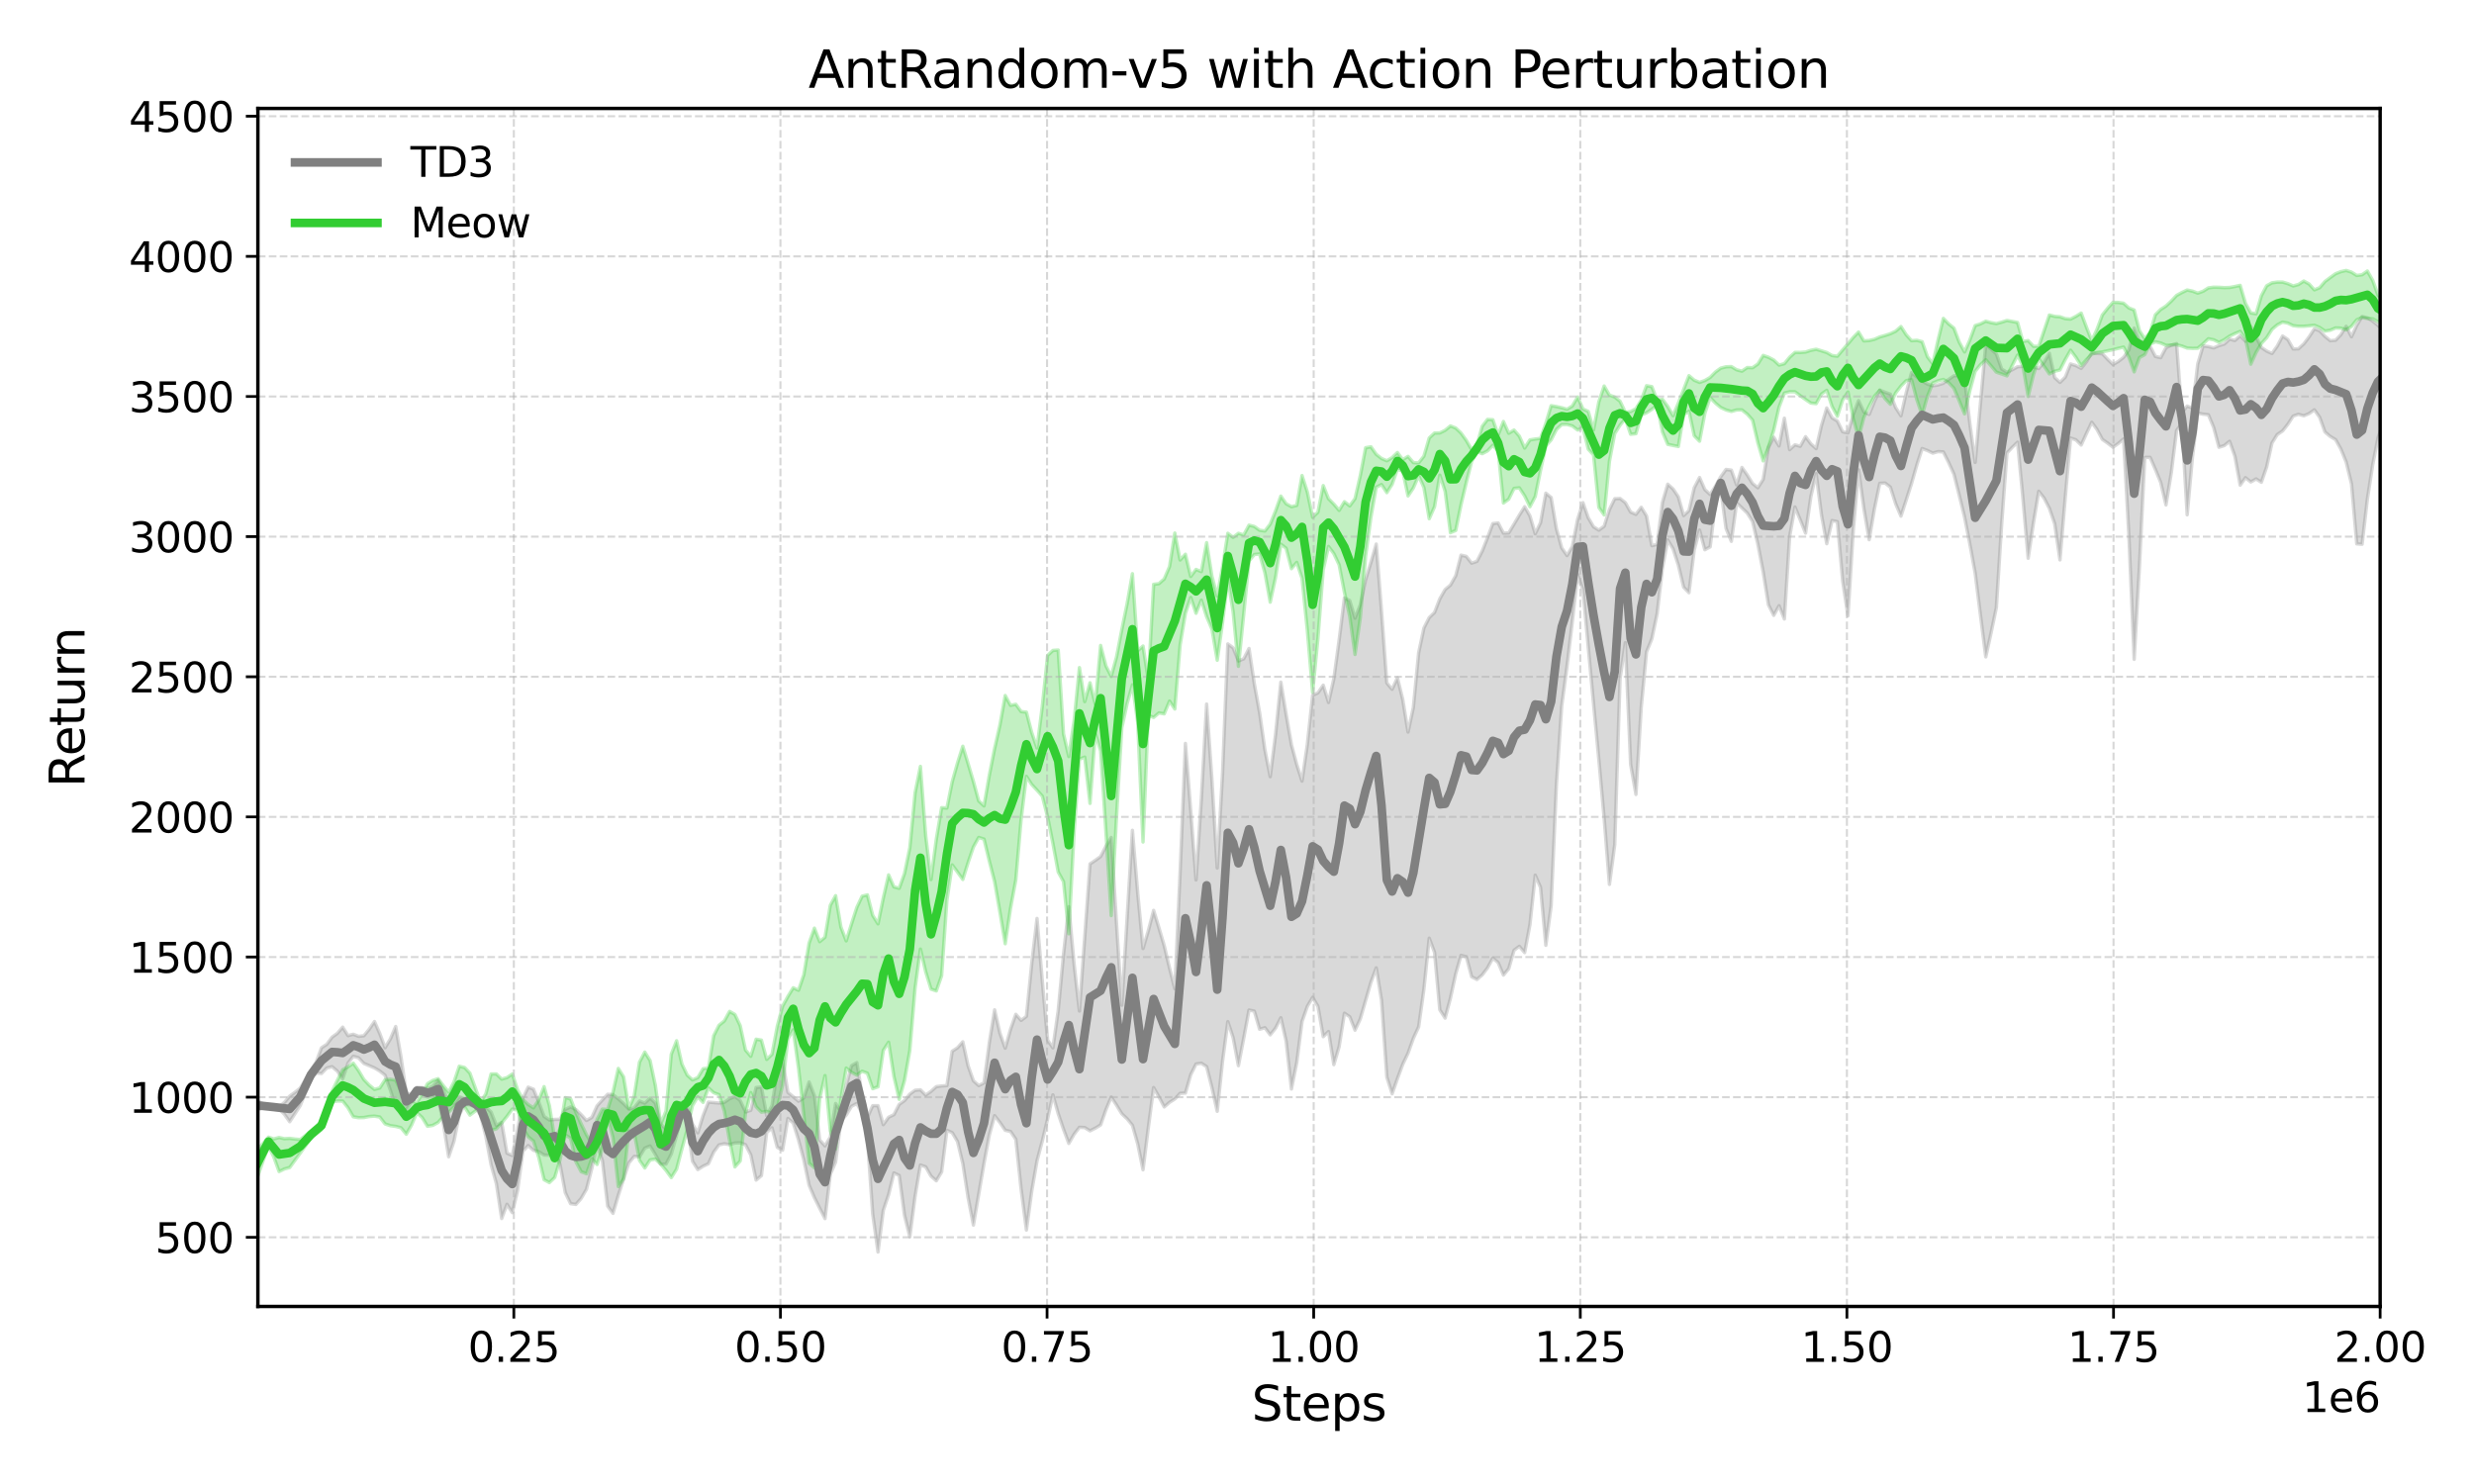 <?xml version="1.0" encoding="utf-8" standalone="no"?>
<!DOCTYPE svg PUBLIC "-//W3C//DTD SVG 1.1//EN"
  "http://www.w3.org/Graphics/SVG/1.1/DTD/svg11.dtd">
<svg xmlns:xlink="http://www.w3.org/1999/xlink" width="720pt" height="432pt" viewBox="0 0 720 432" xmlns="http://www.w3.org/2000/svg" version="1.1">
 <defs>
  <style type="text/css">*{stroke-linejoin: round; stroke-linecap: butt}</style>
 </defs>
 <g id="figure_1">
  <g id="patch_1">
   <path d="M 0 432 
L 720 432 
L 720 0 
L 0 0 
L 0 432 
z
" style="fill: none"/>
  </g>
  <g id="axes_1">
   <g id="patch_2">
    <path d="M 75.05 380.32 
L 692.685 380.32 
L 692.685 31.56 
L 75.05 31.56 
L 75.05 380.32 
z
" style="fill: none"/>
   </g>
   <g id="PolyCollection_1">
    <path d="M 75.05 320.45 
L 75.05 323.122 
L 76.593 322.451 
L 78.135 322.416 
L 79.678 322.6 
L 81.22 322.779 
L 82.763 324.36 
L 84.305 326.539 
L 85.848 324.195 
L 87.39 321.828 
L 88.933 317.984 
L 90.475 314.126 
L 92.018 312.367 
L 93.56 312.501 
L 95.103 310.909 
L 96.645 310.52 
L 98.188 311.831 
L 99.73 314.049 
L 101.273 309.474 
L 102.815 307.494 
L 104.358 307.933 
L 105.9 309.569 
L 107.443 310.222 
L 108.985 310.879 
L 110.528 311.794 
L 112.07 313.019 
L 113.613 317.371 
L 115.155 322.203 
L 116.698 322.725 
L 118.24 323.182 
L 119.783 320.677 
L 121.326 318.458 
L 122.868 318.529 
L 124.411 319.36 
L 125.953 319.215 
L 127.496 319.577 
L 129.038 327.17 
L 130.581 336.739 
L 132.123 332.227 
L 133.666 324.524 
L 135.208 321.526 
L 136.751 321.638 
L 138.293 322.235 
L 139.836 324.566 
L 141.378 330.762 
L 142.921 339.056 
L 144.463 344.565 
L 146.006 354.721 
L 147.548 350.576 
L 149.091 353.002 
L 150.633 346.6 
L 152.176 335.12 
L 153.718 333.484 
L 155.261 334.874 
L 156.803 335.256 
L 158.346 336.229 
L 159.888 336.291 
L 161.431 335.598 
L 162.973 338.91 
L 164.516 347.187 
L 166.059 350.4 
L 167.601 350.611 
L 169.144 348.855 
L 170.686 346.187 
L 172.229 340.178 
L 173.771 333.135 
L 175.314 337.905 
L 176.856 351.113 
L 178.399 353.213 
L 179.941 347.982 
L 181.484 343.191 
L 183.026 338.498 
L 184.569 336.632 
L 186.111 336.785 
L 187.654 334.219 
L 189.196 333.597 
L 190.739 336.118 
L 192.281 338.882 
L 193.824 338.888 
L 195.366 335.915 
L 196.909 330.586 
L 198.451 323.913 
L 199.994 327.043 
L 201.536 338.05 
L 203.079 340.476 
L 204.621 339.501 
L 206.164 338.762 
L 207.706 335.37 
L 209.249 333.286 
L 210.791 332.961 
L 212.334 333.203 
L 213.877 332.73 
L 215.419 332.681 
L 216.962 333.223 
L 218.504 336.206 
L 220.047 343.53 
L 221.589 342.238 
L 223.132 329.646 
L 224.674 328.322 
L 226.217 333.997 
L 227.759 334.837 
L 229.302 325.594 
L 230.844 326.896 
L 232.387 331.816 
L 233.929 337.618 
L 235.472 345.008 
L 237.014 348.648 
L 238.557 351.732 
L 240.099 354.74 
L 241.642 341.903 
L 243.184 338.277 
L 244.727 326.267 
L 246.269 324.6 
L 247.812 322.056 
L 249.354 321.23 
L 250.897 324.057 
L 252.439 331.478 
L 253.982 353.441 
L 255.524 364.467 
L 257.067 352.356 
L 258.61 347.767 
L 260.152 341.453 
L 261.695 342.186 
L 263.237 353.805 
L 264.78 360.049 
L 266.322 348.21 
L 267.865 339.141 
L 269.407 339.692 
L 270.95 342.374 
L 272.492 343.739 
L 274.035 341.162 
L 275.577 329.03 
L 277.12 329.731 
L 278.662 332.294 
L 280.205 338.691 
L 281.747 348.65 
L 283.29 356.635 
L 284.832 347.672 
L 286.375 338.671 
L 287.917 330.434 
L 289.46 324.763 
L 291.002 326.765 
L 292.545 329.03 
L 294.087 329.375 
L 295.63 331.66 
L 297.172 346.172 
L 298.715 358.072 
L 300.257 346.794 
L 301.8 337.917 
L 303.343 332.133 
L 304.885 325.722 
L 306.428 318.717 
L 307.97 324.203 
L 309.513 328.738 
L 311.055 332.856 
L 312.598 330.178 
L 314.14 328.171 
L 315.683 328.244 
L 317.225 329.2 
L 318.768 328.417 
L 320.31 327.47 
L 321.853 323.074 
L 323.395 319.36 
L 324.938 321.718 
L 326.48 324.232 
L 328.023 325.697 
L 329.565 327.573 
L 331.108 333.007 
L 332.65 340.533 
L 334.193 328.283 
L 335.735 316.595 
L 337.278 319.297 
L 338.82 322.233 
L 340.363 320.905 
L 341.905 319.926 
L 343.448 318.27 
L 344.99 318.193 
L 346.533 312.856 
L 348.076 309.751 
L 349.618 309.509 
L 351.161 310.506 
L 352.703 316.631 
L 354.246 323.509 
L 355.788 308.987 
L 357.331 297.406 
L 358.873 302.067 
L 360.416 310.222 
L 361.958 302.243 
L 363.501 294.027 
L 365.043 294.344 
L 366.586 299.622 
L 368.128 299.18 
L 369.671 301.252 
L 371.213 299.315 
L 372.756 296.271 
L 374.298 303.08 
L 375.841 317.014 
L 377.383 309.338 
L 378.926 297.392 
L 380.468 292.968 
L 382.011 290.329 
L 383.553 292.952 
L 385.096 301.778 
L 386.638 300.28 
L 388.181 309.93 
L 389.723 304.713 
L 391.266 294.958 
L 392.809 295.98 
L 394.351 299.889 
L 395.894 296.581 
L 397.436 291.244 
L 398.979 285.957 
L 400.521 281.739 
L 402.064 291.211 
L 403.606 313.547 
L 405.149 318.397 
L 406.691 313.992 
L 408.234 309.836 
L 409.776 306.597 
L 411.319 302.281 
L 412.861 298.933 
L 414.404 287.872 
L 415.946 273.111 
L 417.489 277.241 
L 419.031 293.981 
L 420.574 296.374 
L 422.116 290.577 
L 423.659 283.468 
L 425.201 278.107 
L 426.744 278.514 
L 428.286 284.353 
L 429.829 285.128 
L 431.371 283.788 
L 432.914 281.758 
L 434.456 278.905 
L 435.999 280.212 
L 437.541 283.848 
L 439.084 281.991 
L 440.627 276.615 
L 442.169 275.476 
L 443.712 277.302 
L 445.254 269.191 
L 446.797 254.763 
L 448.339 258.345 
L 449.882 275.187 
L 451.424 263.692 
L 452.967 228.359 
L 454.509 205.439 
L 456.052 193.911 
L 457.594 180.929 
L 459.137 167.259 
L 460.679 171.785 
L 462.222 188.393 
L 463.764 204.907 
L 465.307 221.169 
L 466.849 238.186 
L 468.392 257.461 
L 469.934 245.888 
L 471.477 197.584 
L 473.019 187.093 
L 474.562 222.561 
L 476.104 231.267 
L 477.647 205.899 
L 479.189 189.762 
L 480.732 185.984 
L 482.274 178.641 
L 483.817 165.461 
L 485.36 157.18 
L 486.902 159.756 
L 488.445 164.524 
L 489.987 170.951 
L 491.53 172.547 
L 493.072 160.062 
L 494.615 154.315 
L 496.157 160.033 
L 497.7 159.197 
L 499.242 146.435 
L 500.785 142.386 
L 502.327 153.844 
L 503.87 157.594 
L 505.412 146.365 
L 506.955 147.873 
L 508.497 149.349 
L 510.04 151.794 
L 511.582 158.398 
L 513.125 166.452 
L 514.667 176.067 
L 516.21 179.141 
L 517.752 176.335 
L 519.295 180.194 
L 520.837 156.149 
L 522.38 147.576 
L 523.922 151.342 
L 525.465 155.201 
L 527.007 144.563 
L 528.55 137.865 
L 530.093 149.87 
L 531.635 158.271 
L 533.178 151.54 
L 534.72 151.864 
L 536.263 169.125 
L 537.805 179.253 
L 539.348 154.495 
L 540.89 136.775 
L 542.433 148.012 
L 543.975 157.107 
L 545.518 148.112 
L 547.06 140.709 
L 548.603 140.617 
L 550.145 141.802 
L 551.688 146.638 
L 553.23 150.25 
L 554.773 145.511 
L 556.315 140.743 
L 557.858 135.326 
L 559.4 130.569 
L 560.943 131.152 
L 562.485 131.905 
L 564.028 131.468 
L 565.57 131.564 
L 567.113 134.651 
L 568.655 138.046 
L 570.198 144.211 
L 571.74 150.518 
L 573.283 158.417 
L 574.826 166.845 
L 576.368 179.09 
L 577.911 191.226 
L 579.453 184.261 
L 580.996 176.87 
L 582.538 152.531 
L 584.081 131.869 
L 585.623 130.217 
L 587.166 128.732 
L 588.708 144.902 
L 590.251 162.517 
L 591.793 152.228 
L 593.336 143.016 
L 594.878 144.984 
L 596.421 147.972 
L 597.963 152.455 
L 599.506 162.992 
L 601.048 144.83 
L 602.591 127.514 
L 604.133 128.045 
L 605.676 129.547 
L 607.218 126.192 
L 608.761 122.928 
L 610.303 125.043 
L 611.846 127.914 
L 613.388 129.002 
L 614.931 130.185 
L 616.473 129.108 
L 618.016 127.779 
L 619.558 155.866 
L 621.101 191.93 
L 622.644 164.712 
L 624.186 133.168 
L 625.729 133.139 
L 627.271 136.658 
L 628.814 140.41 
L 630.356 146.989 
L 631.899 137.66 
L 633.441 125.308 
L 634.984 123.205 
L 636.526 149.867 
L 638.069 133.052 
L 639.611 120.257 
L 641.154 120.569 
L 642.696 120.729 
L 644.239 124.427 
L 645.781 130.199 
L 647.324 129.719 
L 648.866 128.456 
L 650.409 132.81 
L 651.951 141.234 
L 653.494 139.06 
L 655.036 140.304 
L 656.579 139.418 
L 658.121 140.392 
L 659.664 135.914 
L 661.206 128.956 
L 662.749 126.493 
L 664.291 125.458 
L 665.834 123.498 
L 667.377 121.126 
L 668.919 120.598 
L 670.462 121.038 
L 672.004 120.393 
L 673.547 119.307 
L 675.089 121.482 
L 676.632 125.765 
L 678.174 127.063 
L 679.717 127.979 
L 681.259 130.728 
L 682.802 134.52 
L 684.344 140.859 
L 685.887 158.327 
L 687.429 158.436 
L 688.972 145.284 
L 690.514 135.295 
L 692.057 127.462 
L 693.599 123.188 
L 695.142 121.227 
L 696.684 129.883 
L 698.227 147.719 
L 699.769 143.594 
L 701.312 122.473 
L 702.854 113.923 
L 704.397 115.991 
L 705.939 116.493 
L 707.482 115.365 
L 709.024 115.023 
L 710.567 115.641 
L 712.11 115.203 
L 713.652 113.705 
L 715.195 115.05 
L 716.737 119.002 
L 718.28 120.482 
L 719.822 120.24 
L 721.365 117.222 
L 722.907 112.045 
L 724.45 110.705 
L 725.992 112.043 
L 727.535 113.974 
L 729.077 115.686 
L 730.62 116.543 
L 732.162 116.025 
L 733.705 113.947 
L 735.247 110.703 
L 736.79 113.501 
L 738.332 123.737 
L 739.875 127.062 
L 741.417 118.794 
L 742.96 113.364 
L 744.502 112.821 
L 746.045 115.508 
L 747.587 124.828 
L 749.13 128.667 
L 750.672 122.469 
L 752.215 122.298 
L 753.757 126.369 
L 755.3 125.106 
L 756.843 114.978 
L 758.385 111.433 
L 759.928 110.856 
L 761.47 110.336 
L 763.013 109.697 
L 764.555 108.798 
L 766.098 107.263 
L 767.64 111.853 
L 769.183 130.605 
L 770.725 138.317 
L 772.268 119.072 
L 773.81 105.991 
L 775.353 108.081 
L 776.895 109.136 
L 778.438 107.056 
L 779.98 105.482 
L 781.523 105.234 
L 783.065 106.815 
L 784.608 114.554 
L 786.15 119.645 
L 787.693 115.149 
L 789.235 111.703 
L 790.778 111.963 
L 792.32 114.04 
L 793.863 123.131 
L 795.405 128.999 
L 796.948 120.904 
L 798.49 113.942 
L 800.033 111.852 
L 801.576 111.412 
L 803.118 119.014 
L 804.661 123.915 
L 806.203 114.282 
L 807.746 105.922 
L 809.288 104.859 
L 810.831 104.015 
L 812.373 104.302 
L 813.916 105.248 
L 815.458 106.822 
L 817.001 108.603 
L 818.543 107.452 
L 820.086 107.766 
L 821.628 121.706 
L 823.171 133.221 
L 824.713 118.503 
L 826.256 104.965 
L 827.798 106.487 
L 829.341 108.274 
L 830.883 117.639 
L 832.426 129.931 
L 833.968 114.743 
L 835.511 104.103 
L 837.053 106.363 
L 838.596 110.956 
L 840.138 106.786 
L 841.681 110.428 
L 843.223 106.836 
L 844.766 104.682 
L 844.766 77.224 
L 844.766 77.224 
L 843.223 80.878 
L 841.681 83.094 
L 840.138 91.223 
L 838.596 91.522 
L 837.053 87.843 
L 835.511 81.514 
L 833.968 86.401 
L 832.426 87.649 
L 830.883 87.498 
L 829.341 82.952 
L 827.798 81.459 
L 826.256 80.385 
L 824.713 81.997 
L 823.171 83.817 
L 821.628 83.702 
L 820.086 83.405 
L 818.543 84.796 
L 817.001 86.362 
L 815.458 86.289 
L 813.916 85.45 
L 812.373 83.74 
L 810.831 81.338 
L 809.288 80.911 
L 807.746 80.74 
L 806.203 80.02 
L 804.661 79.17 
L 803.118 80.436 
L 801.576 82.086 
L 800.033 83.238 
L 798.49 84.277 
L 796.948 81.742 
L 795.405 78.361 
L 793.863 78.667 
L 792.32 79.728 
L 790.778 82.705 
L 789.235 86.176 
L 787.693 83.997 
L 786.15 80.227 
L 784.608 83.817 
L 783.065 89.389 
L 781.523 88.204 
L 779.98 84.997 
L 778.438 91.992 
L 776.895 102.404 
L 775.353 98.052 
L 773.81 88.244 
L 772.268 84.334 
L 770.725 82.379 
L 769.183 83.339 
L 767.64 85.503 
L 766.098 88.278 
L 764.555 91.331 
L 763.013 91.235 
L 761.47 89.661 
L 759.928 90.608 
L 758.385 92.661 
L 756.843 95.035 
L 755.3 92.51 
L 753.757 92.412 
L 752.215 94.167 
L 750.672 94.915 
L 749.13 91.48 
L 747.587 91.23 
L 746.045 92.35 
L 744.502 91.251 
L 742.96 89.709 
L 741.417 91.445 
L 739.875 95.767 
L 738.332 98.048 
L 736.79 97.715 
L 735.247 96.141 
L 733.705 93.074 
L 732.162 93.624 
L 730.62 97.623 
L 729.077 98.956 
L 727.535 97.868 
L 725.992 96.128 
L 724.45 93.057 
L 722.907 93.292 
L 721.365 95.035 
L 719.822 95.694 
L 718.28 96.089 
L 716.737 96.207 
L 715.195 96.831 
L 713.652 95.81 
L 712.11 92.941 
L 710.567 92.167 
L 709.024 93.571 
L 707.482 94.332 
L 705.939 94.669 
L 704.397 96.092 
L 702.854 98.431 
L 701.312 97.745 
L 699.769 94.011 
L 698.227 93.56 
L 696.684 97 
L 695.142 97.505 
L 693.599 96.041 
L 692.057 94.737 
L 690.514 93.476 
L 688.972 92.51 
L 687.429 92.135 
L 685.887 94.71 
L 684.344 98.036 
L 682.802 94.983 
L 681.259 97.435 
L 679.717 99.044 
L 678.174 99.177 
L 676.632 97.918 
L 675.089 96.304 
L 673.547 95.715 
L 672.004 98.094 
L 670.462 100.112 
L 668.919 101.537 
L 667.377 101.578 
L 665.834 98.851 
L 664.291 97.824 
L 662.749 100.749 
L 661.206 102.902 
L 659.664 102.198 
L 658.121 101.153 
L 656.579 98.091 
L 655.036 95.035 
L 653.494 99.363 
L 651.951 97.739 
L 650.409 99.11 
L 648.866 98.728 
L 647.324 100.152 
L 645.781 100.602 
L 644.239 101.278 
L 642.696 100.894 
L 641.154 100.699 
L 639.611 105.914 
L 638.069 118.839 
L 636.526 118.192 
L 634.984 120.163 
L 633.441 100.021 
L 631.899 100.477 
L 630.356 101.229 
L 628.814 104.121 
L 627.271 103.759 
L 625.729 100.794 
L 624.186 99.608 
L 622.644 99.329 
L 621.101 95.511 
L 619.558 101.879 
L 618.016 104.038 
L 616.473 105.231 
L 614.931 106.13 
L 613.388 104.613 
L 611.846 102.976 
L 610.303 102.883 
L 608.761 102.744 
L 607.218 105.318 
L 605.676 107.242 
L 604.133 106.42 
L 602.591 105.953 
L 601.048 109.793 
L 599.506 111.32 
L 597.963 109.918 
L 596.421 102.838 
L 594.878 105.479 
L 593.336 107.283 
L 591.793 106.825 
L 590.251 105.089 
L 588.708 106.655 
L 587.166 106.776 
L 585.623 107.64 
L 584.081 108.413 
L 582.538 107.416 
L 580.996 103.025 
L 579.453 101.638 
L 577.911 100.274 
L 576.368 117.401 
L 574.826 134.613 
L 573.283 123.359 
L 571.74 110.212 
L 570.198 109.388 
L 568.655 109.381 
L 567.113 110.462 
L 565.57 111.554 
L 564.028 112.076 
L 562.485 112.303 
L 560.943 111.814 
L 559.4 110.941 
L 557.858 109.722 
L 556.315 108.478 
L 554.773 114.286 
L 553.23 121.039 
L 551.688 118.661 
L 550.145 114.73 
L 548.603 114.176 
L 547.06 113.578 
L 545.518 116.826 
L 543.975 120.627 
L 542.433 119.923 
L 540.89 116.621 
L 539.348 120.695 
L 537.805 126.005 
L 536.263 125.696 
L 534.72 122.546 
L 533.178 121.639 
L 531.635 118.766 
L 530.093 123.893 
L 528.55 130.59 
L 527.007 129.204 
L 525.465 127.12 
L 523.922 129.919 
L 522.38 129.489 
L 520.837 130.887 
L 519.295 121.742 
L 517.752 129.819 
L 516.21 127.279 
L 514.667 130.225 
L 513.125 139.558 
L 511.582 141.991 
L 510.04 140.748 
L 508.497 138.259 
L 506.955 136.089 
L 505.412 141.159 
L 503.87 136.859 
L 502.327 136.659 
L 500.785 138.792 
L 499.242 141.524 
L 497.7 143.942 
L 496.157 142.532 
L 494.615 139.011 
L 493.072 141.979 
L 491.53 148.616 
L 489.987 150.084 
L 488.445 144.632 
L 486.902 142.341 
L 485.36 140.953 
L 483.817 146.24 
L 482.274 158.474 
L 480.732 158.839 
L 479.189 150.193 
L 477.647 147.679 
L 476.104 149.735 
L 474.562 149.077 
L 473.019 146.331 
L 471.477 145.109 
L 469.934 145.181 
L 468.392 148.319 
L 466.849 153.198 
L 465.307 154.334 
L 463.764 153.365 
L 462.222 150.719 
L 460.679 146.326 
L 459.137 151.154 
L 457.594 159.089 
L 456.052 161.715 
L 454.509 159.5 
L 452.967 153.938 
L 451.424 144.823 
L 449.882 143.564 
L 448.339 152.157 
L 446.797 155.384 
L 445.254 150.186 
L 443.712 147.518 
L 442.169 149.955 
L 440.627 152.564 
L 439.084 155.139 
L 437.541 155.193 
L 435.999 152.236 
L 434.456 152.413 
L 432.914 156.514 
L 431.371 160.417 
L 429.829 163.419 
L 428.286 163.932 
L 426.744 161.968 
L 425.201 161.6 
L 423.659 167.59 
L 422.116 170.323 
L 420.574 171.624 
L 419.031 174.313 
L 417.489 178.304 
L 415.946 179.783 
L 414.404 182.815 
L 412.861 190.022 
L 411.319 205.962 
L 409.776 213.106 
L 408.234 203.615 
L 406.691 197.323 
L 405.149 200.65 
L 403.606 198.837 
L 402.064 177.909 
L 400.521 158.386 
L 398.979 163.726 
L 397.436 168.776 
L 395.894 176.012 
L 394.351 179.961 
L 392.809 174.829 
L 391.266 174.066 
L 389.723 186.29 
L 388.181 197.572 
L 386.638 204.491 
L 385.096 199.456 
L 383.553 201.704 
L 382.011 202.395 
L 380.468 216.692 
L 378.926 227.379 
L 377.383 222.528 
L 375.841 216.765 
L 374.298 207.92 
L 372.756 198.582 
L 371.213 213.887 
L 369.671 226.092 
L 368.128 218.307 
L 366.586 207.481 
L 365.043 199.052 
L 363.501 188.78 
L 361.958 191.788 
L 360.416 192.413 
L 358.873 188.587 
L 357.331 187.444 
L 355.788 225.168 
L 354.246 252.683 
L 352.703 226.926 
L 351.161 204.956 
L 349.618 232.585 
L 348.076 256.156 
L 346.533 235.972 
L 344.99 216.414 
L 343.448 253.781 
L 341.905 287.853 
L 340.363 281.79 
L 338.82 275.292 
L 337.278 270.065 
L 335.735 265.021 
L 334.193 270.933 
L 332.65 276.116 
L 331.108 259.961 
L 329.565 241.714 
L 328.023 267.187 
L 326.48 292.633 
L 324.938 268.814 
L 323.395 243.803 
L 321.853 246.352 
L 320.31 249.339 
L 318.768 250.455 
L 317.225 251.488 
L 315.683 272.788 
L 314.14 294.315 
L 312.598 280.684 
L 311.055 263.948 
L 309.513 277.802 
L 307.97 294.16 
L 306.428 305.047 
L 304.885 302.788 
L 303.343 285.666 
L 301.8 267.362 
L 300.257 280.53 
L 298.715 295.875 
L 297.172 297.034 
L 295.63 295.271 
L 294.087 299.658 
L 292.545 305.125 
L 291.002 300.746 
L 289.46 293.975 
L 287.917 303.521 
L 286.375 315.251 
L 284.832 316.013 
L 283.29 314.614 
L 281.747 310.282 
L 280.205 303.275 
L 278.662 305.01 
L 277.12 306.018 
L 275.577 316.016 
L 274.035 316.13 
L 272.492 316.324 
L 270.95 317.697 
L 269.407 318.79 
L 267.865 317.252 
L 266.322 317.38 
L 264.78 318.5 
L 263.237 320.387 
L 261.695 321.499 
L 260.152 324.483 
L 258.61 325.241 
L 257.067 327.388 
L 255.524 321.878 
L 253.982 321.872 
L 252.439 325.304 
L 250.897 318.619 
L 249.354 309.333 
L 247.812 310.246 
L 246.269 316.038 
L 244.727 323.586 
L 243.184 321.232 
L 241.642 331.01 
L 240.099 333.569 
L 238.557 331.856 
L 237.014 318.962 
L 235.472 314.963 
L 233.929 319.633 
L 232.387 320.561 
L 230.844 319.27 
L 229.302 317.985 
L 227.759 308.523 
L 226.217 311.834 
L 224.674 321.828 
L 223.132 324.783 
L 221.589 316.44 
L 220.047 316.583 
L 218.504 323.206 
L 216.962 323.715 
L 215.419 320.368 
L 213.877 319.178 
L 212.334 319.865 
L 210.791 320.917 
L 209.249 321.097 
L 207.706 320.958 
L 206.164 320.84 
L 204.621 324.752 
L 203.079 329.762 
L 201.536 327.197 
L 199.994 322.058 
L 198.451 321.534 
L 196.909 324.532 
L 195.366 326.666 
L 193.824 328.684 
L 192.281 327.285 
L 190.739 321.128 
L 189.196 319.66 
L 187.654 321.135 
L 186.111 320.528 
L 184.569 322.462 
L 183.026 322.91 
L 181.484 321.258 
L 179.941 319.901 
L 178.399 318.665 
L 176.856 318.552 
L 175.314 320.199 
L 173.771 321.919 
L 172.229 325.3 
L 170.686 326.174 
L 169.144 324.482 
L 167.601 322.999 
L 166.059 322.246 
L 164.516 322.942 
L 162.973 325.831 
L 161.431 325.874 
L 159.888 326.046 
L 158.346 325.01 
L 156.803 320.84 
L 155.261 317.07 
L 153.718 316.474 
L 152.176 319.72 
L 150.633 328.966 
L 149.091 336.371 
L 147.548 335.693 
L 146.006 326.733 
L 144.463 327.629 
L 142.921 323.734 
L 141.378 322.224 
L 139.836 320.506 
L 138.293 320.468 
L 136.751 319.358 
L 135.208 319.837 
L 133.666 319.311 
L 132.123 321.132 
L 130.581 321.142 
L 129.038 317.257 
L 127.496 314.448 
L 125.953 316.199 
L 124.411 316.947 
L 122.868 316.609 
L 121.326 316.529 
L 119.783 318.752 
L 118.24 318.094 
L 116.698 307.666 
L 115.155 298.825 
L 113.613 302.444 
L 112.07 304.985 
L 110.528 300.874 
L 108.985 297.376 
L 107.443 299.628 
L 105.9 301.507 
L 104.358 301.682 
L 102.815 301.077 
L 101.273 301.472 
L 99.73 299.003 
L 98.188 300.801 
L 96.645 301.937 
L 95.103 304.019 
L 93.56 305.011 
L 92.018 309.169 
L 90.475 311.583 
L 88.933 314.227 
L 87.39 316.745 
L 85.848 317.98 
L 84.305 319.098 
L 82.763 320.943 
L 81.22 322.189 
L 79.678 321.958 
L 78.135 321.732 
L 76.593 321.409 
L 75.05 320.45 
z
" clip-path="url(#p923a05c4d6)" style="fill: #808080; fill-opacity: 0.3; stroke: #808080; stroke-opacity: 0.3"/>
   </g>
   <g id="PolyCollection_2">
    <path d="M 75.05 334.44 
L 75.05 342.288 
L 76.593 337.85 
L 78.135 333.633 
L 79.678 336.807 
L 81.22 341.047 
L 82.763 340.295 
L 84.305 339.871 
L 85.848 337.762 
L 87.39 335.661 
L 88.933 333.505 
L 90.475 331.348 
L 92.018 330.049 
L 93.56 328.874 
L 95.103 324.928 
L 96.645 320.815 
L 98.188 320.496 
L 99.73 320.532 
L 101.273 322.461 
L 102.815 325.105 
L 104.358 325.369 
L 105.9 325.326 
L 107.443 325.029 
L 108.985 324.913 
L 110.528 325.17 
L 112.07 327.186 
L 113.613 327.689 
L 115.155 327.903 
L 116.698 328.293 
L 118.24 330.172 
L 119.783 327.509 
L 121.326 323.861 
L 122.868 325.335 
L 124.411 327.869 
L 125.953 327.606 
L 127.496 326.749 
L 129.038 324.941 
L 130.581 323.749 
L 132.123 322.231 
L 133.666 320.886 
L 135.208 322.236 
L 136.751 324.622 
L 138.293 323.451 
L 139.836 321.982 
L 141.378 324.281 
L 142.921 329.041 
L 144.463 328.611 
L 146.006 326.897 
L 147.548 324.992 
L 149.091 322.859 
L 150.633 323.131 
L 152.176 328.359 
L 153.718 330.922 
L 155.261 332.174 
L 156.803 336.984 
L 158.346 343.429 
L 159.888 344.255 
L 161.431 342.769 
L 162.973 337.65 
L 164.516 330.387 
L 166.059 331.319 
L 167.601 338.18 
L 169.144 341.093 
L 170.686 341.685 
L 172.229 337.264 
L 173.771 338.978 
L 175.314 334.393 
L 176.856 325.27 
L 178.399 331.142 
L 179.941 345.415 
L 181.484 343.165 
L 183.026 329.24 
L 184.569 329.77 
L 186.111 337.788 
L 187.654 340.002 
L 189.196 337.658 
L 190.739 337.42 
L 192.281 338.887 
L 193.824 340.697 
L 195.366 342.808 
L 196.909 340.336 
L 198.451 334.469 
L 199.994 328.788 
L 201.536 321.84 
L 203.079 319.27 
L 204.621 320.904 
L 206.164 316.688 
L 207.706 318.091 
L 209.249 318.656 
L 210.791 323.43 
L 212.334 332.069 
L 213.877 339.692 
L 215.419 337.969 
L 216.962 324.049 
L 218.504 318.069 
L 220.047 322.182 
L 221.589 323.745 
L 223.132 323.542 
L 224.674 324.051 
L 226.217 322.455 
L 227.759 315.86 
L 229.302 302.419 
L 230.844 299.784 
L 232.387 310.894 
L 233.929 324.546 
L 235.472 338.63 
L 237.014 339.97 
L 238.557 319.796 
L 240.099 313.109 
L 241.642 329.165 
L 243.184 334.49 
L 244.727 319.864 
L 246.269 310.925 
L 247.812 312.135 
L 249.354 312.975 
L 250.897 311.835 
L 252.439 312.42 
L 253.982 316.926 
L 255.524 316.372 
L 257.067 305.769 
L 258.61 303.395 
L 260.152 313.358 
L 261.695 320.033 
L 263.237 314.537 
L 264.78 305.839 
L 266.322 287.626 
L 267.865 276.285 
L 269.407 282.905 
L 270.95 287.932 
L 272.492 288.465 
L 274.035 284.037 
L 275.577 262.068 
L 277.12 251.778 
L 278.662 253.866 
L 280.205 256.02 
L 281.747 251.078 
L 283.29 246.576 
L 284.832 243.785 
L 286.375 244.273 
L 287.917 250.664 
L 289.46 256.672 
L 291.002 265.51 
L 292.545 274.722 
L 294.087 264.413 
L 295.63 256.132 
L 297.172 238.556 
L 298.715 225.998 
L 300.257 228.376 
L 301.8 230.025 
L 303.343 231.774 
L 304.885 237.818 
L 306.428 245.535 
L 307.97 253.85 
L 309.513 256.654 
L 311.055 271.827 
L 312.598 242.216 
L 314.14 220.992 
L 315.683 220.402 
L 317.225 233.876 
L 318.768 213.512 
L 320.31 218.591 
L 321.853 242.157 
L 323.395 266.535 
L 324.938 237.842 
L 326.48 211.867 
L 328.023 204.805 
L 329.565 199.334 
L 331.108 210.319 
L 332.65 245.106 
L 334.193 208.232 
L 335.735 208.851 
L 337.278 207.537 
L 338.82 207.809 
L 340.363 204.099 
L 341.905 206.397 
L 343.448 187.78 
L 344.99 178.541 
L 346.533 173.935 
L 348.076 178.528 
L 349.618 174.701 
L 351.161 179.507 
L 352.703 183.129 
L 354.246 192.198 
L 355.788 181.318 
L 357.331 168.45 
L 358.873 178.139 
L 360.416 193.954 
L 361.958 178.825 
L 363.501 163.302 
L 365.043 161.428 
L 366.586 161.251 
L 368.128 166.784 
L 369.671 175.3 
L 371.213 168.126 
L 372.756 158.411 
L 374.298 159.602 
L 375.841 165.547 
L 377.383 163.719 
L 378.926 168.336 
L 380.468 183.507 
L 382.011 201.532 
L 383.553 185.803 
L 385.096 165.837 
L 386.638 159.076 
L 388.181 161.159 
L 389.723 164.418 
L 391.266 172.451 
L 392.809 179.412 
L 394.351 190.517 
L 395.894 179.848 
L 397.436 161.853 
L 398.979 150.561 
L 400.521 141.84 
L 402.064 141.052 
L 403.606 143.411 
L 405.149 140.98 
L 406.691 136.622 
L 408.234 137.191 
L 409.776 144.363 
L 411.319 142.049 
L 412.861 138.5 
L 414.404 141.941 
L 415.946 151 
L 417.489 147.515 
L 419.031 138.327 
L 420.574 143.021 
L 422.116 155.076 
L 423.659 154.415 
L 425.201 146.927 
L 426.744 140.421 
L 428.286 134.355 
L 429.829 131.488 
L 431.371 132.069 
L 432.914 131.251 
L 434.456 129.613 
L 435.999 131.301 
L 437.541 146.424 
L 439.084 145.307 
L 440.627 142.185 
L 442.169 142.014 
L 443.712 144.365 
L 445.254 147.507 
L 446.797 144.548 
L 448.339 136.945 
L 449.882 129.802 
L 451.424 128.06 
L 452.967 125.024 
L 454.509 123.591 
L 456.052 123.564 
L 457.594 123.997 
L 459.137 125.177 
L 460.679 124.469 
L 462.222 130.754 
L 463.764 132.424 
L 465.307 147.718 
L 466.849 149.891 
L 468.392 134.276 
L 469.934 126.208 
L 471.477 123.764 
L 473.019 121.873 
L 474.562 126.422 
L 476.104 126.247 
L 477.647 120.821 
L 479.189 120.16 
L 480.732 119.137 
L 482.274 117.925 
L 483.817 125.71 
L 485.36 129.355 
L 486.902 129.674 
L 488.445 129.976 
L 489.987 120.689 
L 491.53 119.703 
L 493.072 126.874 
L 494.615 128.439 
L 496.157 120.335 
L 497.7 115.701 
L 499.242 117.349 
L 500.785 118.631 
L 502.327 119.347 
L 503.87 119.776 
L 505.412 119.34 
L 506.955 119.328 
L 508.497 120.559 
L 510.04 122.286 
L 511.582 128.845 
L 513.125 134.169 
L 514.667 130.096 
L 516.21 125.249 
L 517.752 118.496 
L 519.295 114.43 
L 520.837 114.041 
L 522.38 114.049 
L 523.922 115.19 
L 525.465 116.302 
L 527.007 117.34 
L 528.55 117.505 
L 530.093 114.7 
L 531.635 113.624 
L 533.178 118.327 
L 534.72 121.171 
L 536.263 116.443 
L 537.805 114.104 
L 539.348 121.804 
L 540.89 127.516 
L 542.433 121.511 
L 543.975 118.208 
L 545.518 115.319 
L 547.06 113.592 
L 548.603 116.056 
L 550.145 117.687 
L 551.688 114.396 
L 553.23 112.386 
L 554.773 110.802 
L 556.315 110.542 
L 557.858 116.363 
L 559.4 120.894 
L 560.943 115.364 
L 562.485 111.505 
L 564.028 110.861 
L 565.57 110.465 
L 567.113 111.377 
L 568.655 113.039 
L 570.198 116.722 
L 571.74 120.475 
L 573.283 113.72 
L 574.826 108.08 
L 576.368 106.168 
L 577.911 104.729 
L 579.453 106.482 
L 580.996 108.334 
L 582.538 108.867 
L 584.081 109.414 
L 585.623 106.381 
L 587.166 103.365 
L 588.708 106.47 
L 590.251 115.402 
L 591.793 109.121 
L 593.336 104.43 
L 594.878 106.591 
L 596.421 108.843 
L 597.963 108.09 
L 599.506 107.669 
L 601.048 104.658 
L 602.591 101.943 
L 604.133 104.008 
L 605.676 106.453 
L 607.218 104.656 
L 608.761 103.084 
L 610.303 102.627 
L 611.846 102.452 
L 613.388 102.116 
L 614.931 101.789 
L 616.473 101.408 
L 618.016 101.039 
L 619.558 103.959 
L 621.101 108.251 
L 622.644 104.098 
L 624.186 103.234 
L 625.729 100.204 
L 627.271 99.493 
L 628.814 99.853 
L 630.356 100.524 
L 631.899 100.445 
L 633.441 100.339 
L 634.984 100.75 
L 636.526 101.327 
L 638.069 101.413 
L 639.611 101.379 
L 641.154 100.089 
L 642.696 98.618 
L 644.239 98.918 
L 645.781 99.677 
L 647.324 98.902 
L 648.866 97.842 
L 650.409 97.108 
L 651.951 96.463 
L 653.494 98.615 
L 655.036 106.026 
L 656.579 102.625 
L 658.121 99.985 
L 659.664 98.321 
L 661.206 95.887 
L 662.749 94.574 
L 664.291 93.767 
L 665.834 94.068 
L 667.377 94.807 
L 668.919 94.988 
L 670.462 94.983 
L 672.004 94.851 
L 673.547 94.685 
L 675.089 95.331 
L 676.632 96.38 
L 678.174 96.119 
L 679.717 95.461 
L 681.259 95.534 
L 682.802 96.035 
L 684.344 95.003 
L 685.887 93.087 
L 687.429 92.438 
L 688.972 92.706 
L 690.514 92.808 
L 692.057 93.648 
L 693.599 94.155 
L 695.142 95.25 
L 696.684 94.849 
L 698.227 92.749 
L 699.769 91.607 
L 701.312 91.23 
L 702.854 91.432 
L 704.397 92.283 
L 705.939 93.854 
L 707.482 95.947 
L 709.024 95.874 
L 710.567 94.003 
L 712.11 93.048 
L 713.652 92.857 
L 715.195 91.898 
L 716.737 90.259 
L 718.28 89.634 
L 719.822 89.915 
L 721.365 90.853 
L 722.907 92.399 
L 724.45 91.658 
L 725.992 88.384 
L 727.535 87.182 
L 729.077 88.442 
L 730.62 89.383 
L 732.162 89.946 
L 733.705 89.922 
L 735.247 89.539 
L 736.79 93.499 
L 738.332 102.591 
L 739.875 104.154 
L 741.417 94.982 
L 742.96 89.188 
L 744.502 87.896 
L 746.045 87.597 
L 747.587 88.729 
L 749.13 89.231 
L 750.672 88.624 
L 752.215 88.588 
L 753.757 89.679 
L 755.3 89.535 
L 756.843 86.668 
L 758.385 85.22 
L 759.928 94.503 
L 761.47 98.577 
L 763.013 87.651 
L 764.555 86.054 
L 766.098 86.184 
L 767.64 86.132 
L 769.183 85.672 
L 770.725 85.402 
L 772.268 85.409 
L 773.81 85.983 
L 775.353 87.213 
L 776.895 87.913 
L 778.438 87.11 
L 779.98 86.274 
L 781.523 85.3 
L 783.065 84.902 
L 784.608 90.154 
L 786.15 94.098 
L 787.693 86.09 
L 789.235 85.692 
L 790.778 85.303 
L 792.32 85.33 
L 793.863 86.967 
L 795.405 87.993 
L 796.948 86.436 
L 798.49 85.192 
L 800.033 85.223 
L 801.576 85.107 
L 803.118 84.05 
L 804.661 83.235 
L 806.203 83.574 
L 807.746 83.778 
L 809.288 83.369 
L 810.831 83.444 
L 812.373 84.527 
L 813.916 85.371 
L 815.458 84.458 
L 817.001 83.798 
L 818.543 84.19 
L 820.086 84.602 
L 821.628 83.773 
L 823.171 83.163 
L 824.713 84.908 
L 826.256 86.573 
L 827.798 86.935 
L 829.341 87.38 
L 830.883 86.975 
L 832.426 86.597 
L 833.968 86.802 
L 835.511 87.289 
L 837.053 89.03 
L 838.596 90.685 
L 840.138 88.267 
L 841.681 86.095 
L 843.223 87.336 
L 844.766 88.622 
L 844.766 47.413 
L 844.766 47.413 
L 843.223 48.224 
L 841.681 48.99 
L 840.138 50.456 
L 838.596 51.726 
L 837.053 52.555 
L 835.511 53.358 
L 833.968 54.337 
L 832.426 55.088 
L 830.883 56.223 
L 829.341 57.381 
L 827.798 58.499 
L 826.256 59.478 
L 824.713 60.246 
L 823.171 60.976 
L 821.628 62.122 
L 820.086 63.304 
L 818.543 64.197 
L 817.001 64.905 
L 815.458 66.263 
L 813.916 67.577 
L 812.373 68.468 
L 810.831 69.3 
L 809.288 70.297 
L 807.746 70.99 
L 806.203 72.007 
L 804.661 73.11 
L 803.118 74.418 
L 801.576 75.737 
L 800.033 76.727 
L 798.49 77.605 
L 796.948 77.02 
L 795.405 76.082 
L 793.863 76.568 
L 792.32 77.385 
L 790.778 76.603 
L 789.235 75.407 
L 787.693 82.096 
L 786.15 83.373 
L 784.608 83.1 
L 783.065 80.107 
L 781.523 78.31 
L 779.98 78.123 
L 778.438 78.128 
L 776.895 78.185 
L 775.353 77.313 
L 773.81 76.09 
L 772.268 76.183 
L 770.725 76.472 
L 769.183 77.323 
L 767.64 78.328 
L 766.098 79.031 
L 764.555 79.609 
L 763.013 84.205 
L 761.47 82.108 
L 759.928 82.263 
L 758.385 81.446 
L 756.843 78.604 
L 755.3 78.804 
L 753.757 79.164 
L 752.215 79.376 
L 750.672 78.894 
L 749.13 78.089 
L 747.587 78.218 
L 746.045 78.874 
L 744.502 79.59 
L 742.96 80.256 
L 741.417 79.327 
L 739.875 76.953 
L 738.332 77.067 
L 736.79 78.949 
L 735.247 79.691 
L 733.705 79.021 
L 732.162 80.337 
L 730.62 83.499 
L 729.077 82.806 
L 727.535 79.004 
L 725.992 77.658 
L 724.45 78.424 
L 722.907 79.273 
L 721.365 80.22 
L 719.822 80.559 
L 718.28 80.239 
L 716.737 80.722 
L 715.195 81.87 
L 713.652 82.052 
L 712.11 81.301 
L 710.567 80.864 
L 709.024 80.679 
L 707.482 80.478 
L 705.939 80.377 
L 704.397 80.672 
L 702.854 81.339 
L 701.312 80.779 
L 699.769 78.912 
L 698.227 79.261 
L 696.684 82.583 
L 695.142 85.557 
L 693.599 87.195 
L 692.057 85.922 
L 690.514 81.601 
L 688.972 78.9 
L 687.429 79.977 
L 685.887 80.189 
L 684.344 79.222 
L 682.802 78.729 
L 681.259 79.071 
L 679.717 79.678 
L 678.174 80.79 
L 676.632 81.946 
L 675.089 83.747 
L 673.547 84.377 
L 672.004 82.666 
L 670.462 81.811 
L 668.919 82.81 
L 667.377 83.243 
L 665.834 82.564 
L 664.291 82.113 
L 662.749 82.117 
L 661.206 82.326 
L 659.664 83.191 
L 658.121 86.086 
L 656.579 91.34 
L 655.036 91.093 
L 653.494 88.313 
L 651.951 83.068 
L 650.409 83.407 
L 648.866 83.686 
L 647.324 83.732 
L 645.781 83.635 
L 644.239 83.606 
L 642.696 83.808 
L 641.154 84.779 
L 639.611 85.327 
L 638.069 84.749 
L 636.526 84.421 
L 634.984 85.152 
L 633.441 86 
L 631.899 87.65 
L 630.356 89.09 
L 628.814 90.089 
L 627.271 91.628 
L 625.729 96.791 
L 624.186 98.602 
L 622.644 96.29 
L 621.101 90.245 
L 619.558 89.648 
L 618.016 88.268 
L 616.473 88.045 
L 614.931 88.01 
L 613.388 89.742 
L 611.846 91.676 
L 610.303 95.832 
L 608.761 99.167 
L 607.218 95.236 
L 605.676 91.141 
L 604.133 92.092 
L 602.591 92.894 
L 601.048 92.757 
L 599.506 92.223 
L 597.963 92.096 
L 596.421 91.701 
L 594.878 96.276 
L 593.336 100.807 
L 591.793 100.825 
L 590.251 99.145 
L 588.708 99.423 
L 587.166 93.874 
L 585.623 93.571 
L 584.081 93.297 
L 582.538 93.778 
L 580.996 94.2 
L 579.453 93.93 
L 577.911 93.502 
L 576.368 94.284 
L 574.826 94.778 
L 573.283 98.969 
L 571.74 102.458 
L 570.198 99.612 
L 568.655 95.534 
L 567.113 94.285 
L 565.57 92.689 
L 564.028 98.983 
L 562.485 105.924 
L 560.943 103.856 
L 559.4 99.466 
L 557.858 99.065 
L 556.315 99.179 
L 554.773 97.481 
L 553.23 95.069 
L 551.688 96.416 
L 550.145 97.146 
L 548.603 97.652 
L 547.06 98.09 
L 545.518 98.765 
L 543.975 99.132 
L 542.433 99.228 
L 540.89 96.653 
L 539.348 98.238 
L 537.805 100.091 
L 536.263 101.862 
L 534.72 103.695 
L 533.178 103.499 
L 531.635 102.614 
L 530.093 102.126 
L 528.55 101.669 
L 527.007 101.975 
L 525.465 102.48 
L 523.922 102.597 
L 522.38 102.591 
L 520.837 103.989 
L 519.295 105.872 
L 517.752 106.279 
L 516.21 104.814 
L 514.667 104 
L 513.125 103.467 
L 511.582 105.97 
L 510.04 107.055 
L 508.497 106.987 
L 506.955 108.049 
L 505.412 107.644 
L 503.87 106.71 
L 502.327 106.766 
L 500.785 107.173 
L 499.242 108.297 
L 497.7 109.864 
L 496.157 110.778 
L 494.615 111.316 
L 493.072 110.678 
L 491.53 109.361 
L 489.987 113.392 
L 488.445 117.365 
L 486.902 121.016 
L 485.36 118.318 
L 483.817 116.235 
L 482.274 116.46 
L 480.732 112.552 
L 479.189 112.287 
L 477.647 116.479 
L 476.104 118.962 
L 474.562 119.819 
L 473.019 120.008 
L 471.477 116.813 
L 469.934 115.581 
L 468.392 115.027 
L 466.849 112.373 
L 465.307 116.981 
L 463.764 125.156 
L 462.222 119.77 
L 460.679 119.061 
L 459.137 115.57 
L 457.594 118.181 
L 456.052 119.139 
L 454.509 118.687 
L 452.967 118.354 
L 451.424 118.098 
L 449.882 123.206 
L 448.339 127.619 
L 446.797 127.802 
L 445.254 128.053 
L 443.712 130.438 
L 442.169 126.972 
L 440.627 125.198 
L 439.084 126.117 
L 437.541 122.696 
L 435.999 126.58 
L 434.456 122.185 
L 432.914 122.094 
L 431.371 124.102 
L 429.829 129.497 
L 428.286 130.902 
L 426.744 128.221 
L 425.201 126.067 
L 423.659 124.599 
L 422.116 123.993 
L 420.574 125.257 
L 419.031 126.02 
L 417.489 126.057 
L 415.946 127.498 
L 414.404 132.783 
L 412.861 134.755 
L 411.319 134.669 
L 409.776 132.856 
L 408.234 133.826 
L 406.691 131.737 
L 405.149 133.219 
L 403.606 134.129 
L 402.064 133.475 
L 400.521 132.252 
L 398.979 130.061 
L 397.436 130.337 
L 395.894 138.396 
L 394.351 145.159 
L 392.809 147.268 
L 391.266 146.049 
L 389.723 148.574 
L 388.181 146.74 
L 386.638 145.186 
L 385.096 141.36 
L 383.553 149.108 
L 382.011 150.595 
L 380.468 143.208 
L 378.926 138.437 
L 377.383 147.129 
L 375.841 147.492 
L 374.298 146.648 
L 372.756 144.412 
L 371.213 148.752 
L 369.671 152.566 
L 368.128 154.57 
L 366.586 154.357 
L 365.043 153.26 
L 363.501 152.878 
L 361.958 155.73 
L 360.416 155.249 
L 358.873 156.432 
L 357.331 155.249 
L 355.788 165.044 
L 354.246 173.502 
L 352.703 167.756 
L 351.161 157.974 
L 349.618 166.39 
L 348.076 165.776 
L 346.533 167.807 
L 344.99 161.345 
L 343.448 163.019 
L 341.905 155.176 
L 340.363 164.952 
L 338.82 168.54 
L 337.278 169.902 
L 335.735 170.1 
L 334.193 197.954 
L 332.65 188.069 
L 331.108 189.438 
L 329.565 167.006 
L 328.023 175.743 
L 326.48 183.277 
L 324.938 191.25 
L 323.395 196.903 
L 321.853 193.833 
L 320.31 187.89 
L 318.768 205.08 
L 317.225 198.757 
L 315.683 204.241 
L 314.14 194.345 
L 312.598 209.788 
L 311.055 220.23 
L 309.513 213.626 
L 307.97 189.228 
L 306.428 189.343 
L 304.885 190.802 
L 303.343 205.542 
L 301.8 217.738 
L 300.257 213.257 
L 298.715 207.308 
L 297.172 207.144 
L 295.63 205.029 
L 294.087 205.329 
L 292.545 202.47 
L 291.002 211.09 
L 289.46 217.881 
L 287.917 225.672 
L 286.375 234.606 
L 284.832 233.162 
L 283.29 227.474 
L 281.747 222.316 
L 280.205 217.242 
L 278.662 222.097 
L 277.12 227.601 
L 275.577 235.228 
L 274.035 235.116 
L 272.492 244.298 
L 270.95 256.036 
L 269.407 243.294 
L 267.865 223.1 
L 266.322 230.74 
L 264.78 246.772 
L 263.237 254.28 
L 261.695 258.581 
L 260.152 258.177 
L 258.61 254.685 
L 257.067 261.403 
L 255.524 268.936 
L 253.982 266.455 
L 252.439 260.501 
L 250.897 260.888 
L 249.354 264.173 
L 247.812 268.96 
L 246.269 273.89 
L 244.727 269.856 
L 243.184 260.733 
L 241.642 263.54 
L 240.099 272.823 
L 238.557 274.12 
L 237.014 270.191 
L 235.472 274.52 
L 233.929 283.776 
L 232.387 288.276 
L 230.844 287.549 
L 229.302 290.075 
L 227.759 292.899 
L 226.217 298.727 
L 224.674 306.915 
L 223.132 308.392 
L 221.589 302.788 
L 220.047 302.514 
L 218.504 307.494 
L 216.962 305.686 
L 215.419 298.57 
L 213.877 295.314 
L 212.334 294.425 
L 210.791 297.209 
L 209.249 298.463 
L 207.706 301.501 
L 206.164 310.907 
L 204.621 311.114 
L 203.079 313.706 
L 201.536 314.374 
L 199.994 312.98 
L 198.451 309.735 
L 196.909 302.979 
L 195.366 306.866 
L 193.824 323.45 
L 192.281 327.249 
L 190.739 316.03 
L 189.196 308.732 
L 187.654 306.272 
L 186.111 309.201 
L 184.569 319.012 
L 183.026 322.611 
L 181.484 313.489 
L 179.941 311.03 
L 178.399 317.919 
L 176.856 322.962 
L 175.314 322.875 
L 173.771 325.872 
L 172.229 332.864 
L 170.686 330.341 
L 169.144 327.2 
L 167.601 323.818 
L 166.059 319.89 
L 164.516 319.54 
L 162.973 328.587 
L 161.431 331.49 
L 159.888 321.842 
L 158.346 316.324 
L 156.803 320.172 
L 155.261 322.502 
L 153.718 321.53 
L 152.176 320.091 
L 150.633 317.216 
L 149.091 312.657 
L 147.548 313.695 
L 146.006 314.137 
L 144.463 312.634 
L 142.921 312.642 
L 141.378 318.461 
L 139.836 320.849 
L 138.293 316.624 
L 136.751 312.392 
L 135.208 310.761 
L 133.666 310.382 
L 132.123 314.966 
L 130.581 317.938 
L 129.038 316.066 
L 127.496 314.002 
L 125.953 314.524 
L 124.411 315.467 
L 122.868 318.494 
L 121.326 320.968 
L 119.783 320.617 
L 118.24 319.982 
L 116.698 317.657 
L 115.155 314.429 
L 113.613 314.173 
L 112.07 314.326 
L 110.528 316.712 
L 108.985 317.136 
L 107.443 315.875 
L 105.9 314.264 
L 104.358 311.674 
L 102.815 309.498 
L 101.273 310.584 
L 99.73 311.401 
L 98.188 314.477 
L 96.645 317.671 
L 95.103 322.181 
L 93.56 326.422 
L 92.018 327.868 
L 90.475 329.24 
L 88.933 330.513 
L 87.39 331.718 
L 85.848 331.582 
L 84.305 331.385 
L 82.763 331.473 
L 81.22 331.127 
L 79.678 331.547 
L 78.135 331.02 
L 76.593 332.84 
L 75.05 334.44 
z
" clip-path="url(#p923a05c4d6)" style="fill: #32cd32; fill-opacity: 0.3; stroke: #32cd32; stroke-opacity: 0.3"/>
   </g>
   <g id="matplotlib.axis_1">
    <g id="xtick_1">
     <g id="line2d_1">
      <path d="M 149.539 380.32 
L 149.539 31.56 
" clip-path="url(#p923a05c4d6)" style="fill: none; stroke-dasharray: 2.22,0.96; stroke-dashoffset: 0; stroke: #b0b0b0; stroke-opacity: 0.5; stroke-width: 0.6"/>
     </g>
     <g id="line2d_2">
      <defs>
       <path id="m12d92d1a66" d="M 0 0 
L 0 3.5 
" style="stroke: #000000; stroke-width: 0.8"/>
      </defs>
      <g>
       <use xlink:href="#m12d92d1a66" x="149.539" y="380.32" style="stroke: #000000; stroke-width: 0.8"/>
      </g>
     </g>
     <g id="text_1">
      <!-- 0.25 -->
      <g transform="translate(136.179 396.438) scale(0.12 -0.12)">
       <defs>
        <path id="DejaVuSans-30" d="M 2034 4250 
Q 1547 4250 1301 3770 
Q 1056 3291 1056 2328 
Q 1056 1369 1301 889 
Q 1547 409 2034 409 
Q 2525 409 2770 889 
Q 3016 1369 3016 2328 
Q 3016 3291 2770 3770 
Q 2525 4250 2034 4250 
z
M 2034 4750 
Q 2819 4750 3233 4129 
Q 3647 3509 3647 2328 
Q 3647 1150 3233 529 
Q 2819 -91 2034 -91 
Q 1250 -91 836 529 
Q 422 1150 422 2328 
Q 422 3509 836 4129 
Q 1250 4750 2034 4750 
z
" transform="scale(0.016)"/>
        <path id="DejaVuSans-2e" d="M 684 794 
L 1344 794 
L 1344 0 
L 684 0 
L 684 794 
z
" transform="scale(0.016)"/>
        <path id="DejaVuSans-32" d="M 1228 531 
L 3431 531 
L 3431 0 
L 469 0 
L 469 531 
Q 828 903 1448 1529 
Q 2069 2156 2228 2338 
Q 2531 2678 2651 2914 
Q 2772 3150 2772 3378 
Q 2772 3750 2511 3984 
Q 2250 4219 1831 4219 
Q 1534 4219 1204 4116 
Q 875 4013 500 3803 
L 500 4441 
Q 881 4594 1212 4672 
Q 1544 4750 1819 4750 
Q 2544 4750 2975 4387 
Q 3406 4025 3406 3419 
Q 3406 3131 3298 2873 
Q 3191 2616 2906 2266 
Q 2828 2175 2409 1742 
Q 1991 1309 1228 531 
z
" transform="scale(0.016)"/>
        <path id="DejaVuSans-35" d="M 691 4666 
L 3169 4666 
L 3169 4134 
L 1269 4134 
L 1269 2991 
Q 1406 3038 1543 3061 
Q 1681 3084 1819 3084 
Q 2600 3084 3056 2656 
Q 3513 2228 3513 1497 
Q 3513 744 3044 326 
Q 2575 -91 1722 -91 
Q 1428 -91 1123 -41 
Q 819 9 494 109 
L 494 744 
Q 775 591 1075 516 
Q 1375 441 1709 441 
Q 2250 441 2565 725 
Q 2881 1009 2881 1497 
Q 2881 1984 2565 2268 
Q 2250 2553 1709 2553 
Q 1456 2553 1204 2497 
Q 953 2441 691 2322 
L 691 4666 
z
" transform="scale(0.016)"/>
       </defs>
       <use xlink:href="#DejaVuSans-30"/>
       <use xlink:href="#DejaVuSans-2e" x="63.623"/>
       <use xlink:href="#DejaVuSans-32" x="95.41"/>
       <use xlink:href="#DejaVuSans-35" x="159.033"/>
      </g>
     </g>
    </g>
    <g id="xtick_2">
     <g id="line2d_3">
      <path d="M 227.131 380.32 
L 227.131 31.56 
" clip-path="url(#p923a05c4d6)" style="fill: none; stroke-dasharray: 2.22,0.96; stroke-dashoffset: 0; stroke: #b0b0b0; stroke-opacity: 0.5; stroke-width: 0.6"/>
     </g>
     <g id="line2d_4">
      <g>
       <use xlink:href="#m12d92d1a66" x="227.131" y="380.32" style="stroke: #000000; stroke-width: 0.8"/>
      </g>
     </g>
     <g id="text_2">
      <!-- 0.50 -->
      <g transform="translate(213.772 396.438) scale(0.12 -0.12)">
       <use xlink:href="#DejaVuSans-30"/>
       <use xlink:href="#DejaVuSans-2e" x="63.623"/>
       <use xlink:href="#DejaVuSans-35" x="95.41"/>
       <use xlink:href="#DejaVuSans-30" x="159.033"/>
      </g>
     </g>
    </g>
    <g id="xtick_3">
     <g id="line2d_5">
      <path d="M 304.723 380.32 
L 304.723 31.56 
" clip-path="url(#p923a05c4d6)" style="fill: none; stroke-dasharray: 2.22,0.96; stroke-dashoffset: 0; stroke: #b0b0b0; stroke-opacity: 0.5; stroke-width: 0.6"/>
     </g>
     <g id="line2d_6">
      <g>
       <use xlink:href="#m12d92d1a66" x="304.723" y="380.32" style="stroke: #000000; stroke-width: 0.8"/>
      </g>
     </g>
     <g id="text_3">
      <!-- 0.75 -->
      <g transform="translate(291.364 396.438) scale(0.12 -0.12)">
       <defs>
        <path id="DejaVuSans-37" d="M 525 4666 
L 3525 4666 
L 3525 4397 
L 1831 0 
L 1172 0 
L 2766 4134 
L 525 4134 
L 525 4666 
z
" transform="scale(0.016)"/>
       </defs>
       <use xlink:href="#DejaVuSans-30"/>
       <use xlink:href="#DejaVuSans-2e" x="63.623"/>
       <use xlink:href="#DejaVuSans-37" x="95.41"/>
       <use xlink:href="#DejaVuSans-35" x="159.033"/>
      </g>
     </g>
    </g>
    <g id="xtick_4">
     <g id="line2d_7">
      <path d="M 382.316 380.32 
L 382.316 31.56 
" clip-path="url(#p923a05c4d6)" style="fill: none; stroke-dasharray: 2.22,0.96; stroke-dashoffset: 0; stroke: #b0b0b0; stroke-opacity: 0.5; stroke-width: 0.6"/>
     </g>
     <g id="line2d_8">
      <g>
       <use xlink:href="#m12d92d1a66" x="382.316" y="380.32" style="stroke: #000000; stroke-width: 0.8"/>
      </g>
     </g>
     <g id="text_4">
      <!-- 1.00 -->
      <g transform="translate(368.956 396.438) scale(0.12 -0.12)">
       <defs>
        <path id="DejaVuSans-31" d="M 794 531 
L 1825 531 
L 1825 4091 
L 703 3866 
L 703 4441 
L 1819 4666 
L 2450 4666 
L 2450 531 
L 3481 531 
L 3481 0 
L 794 0 
L 794 531 
z
" transform="scale(0.016)"/>
       </defs>
       <use xlink:href="#DejaVuSans-31"/>
       <use xlink:href="#DejaVuSans-2e" x="63.623"/>
       <use xlink:href="#DejaVuSans-30" x="95.41"/>
       <use xlink:href="#DejaVuSans-30" x="159.033"/>
      </g>
     </g>
    </g>
    <g id="xtick_5">
     <g id="line2d_9">
      <path d="M 459.908 380.32 
L 459.908 31.56 
" clip-path="url(#p923a05c4d6)" style="fill: none; stroke-dasharray: 2.22,0.96; stroke-dashoffset: 0; stroke: #b0b0b0; stroke-opacity: 0.5; stroke-width: 0.6"/>
     </g>
     <g id="line2d_10">
      <g>
       <use xlink:href="#m12d92d1a66" x="459.908" y="380.32" style="stroke: #000000; stroke-width: 0.8"/>
      </g>
     </g>
     <g id="text_5">
      <!-- 1.25 -->
      <g transform="translate(446.549 396.438) scale(0.12 -0.12)">
       <use xlink:href="#DejaVuSans-31"/>
       <use xlink:href="#DejaVuSans-2e" x="63.623"/>
       <use xlink:href="#DejaVuSans-32" x="95.41"/>
       <use xlink:href="#DejaVuSans-35" x="159.033"/>
      </g>
     </g>
    </g>
    <g id="xtick_6">
     <g id="line2d_11">
      <path d="M 537.5 380.32 
L 537.5 31.56 
" clip-path="url(#p923a05c4d6)" style="fill: none; stroke-dasharray: 2.22,0.96; stroke-dashoffset: 0; stroke: #b0b0b0; stroke-opacity: 0.5; stroke-width: 0.6"/>
     </g>
     <g id="line2d_12">
      <g>
       <use xlink:href="#m12d92d1a66" x="537.5" y="380.32" style="stroke: #000000; stroke-width: 0.8"/>
      </g>
     </g>
     <g id="text_6">
      <!-- 1.50 -->
      <g transform="translate(524.141 396.438) scale(0.12 -0.12)">
       <use xlink:href="#DejaVuSans-31"/>
       <use xlink:href="#DejaVuSans-2e" x="63.623"/>
       <use xlink:href="#DejaVuSans-35" x="95.41"/>
       <use xlink:href="#DejaVuSans-30" x="159.033"/>
      </g>
     </g>
    </g>
    <g id="xtick_7">
     <g id="line2d_13">
      <path d="M 615.093 380.32 
L 615.093 31.56 
" clip-path="url(#p923a05c4d6)" style="fill: none; stroke-dasharray: 2.22,0.96; stroke-dashoffset: 0; stroke: #b0b0b0; stroke-opacity: 0.5; stroke-width: 0.6"/>
     </g>
     <g id="line2d_14">
      <g>
       <use xlink:href="#m12d92d1a66" x="615.093" y="380.32" style="stroke: #000000; stroke-width: 0.8"/>
      </g>
     </g>
     <g id="text_7">
      <!-- 1.75 -->
      <g transform="translate(601.733 396.438) scale(0.12 -0.12)">
       <use xlink:href="#DejaVuSans-31"/>
       <use xlink:href="#DejaVuSans-2e" x="63.623"/>
       <use xlink:href="#DejaVuSans-37" x="95.41"/>
       <use xlink:href="#DejaVuSans-35" x="159.033"/>
      </g>
     </g>
    </g>
    <g id="xtick_8">
     <g id="line2d_15">
      <path d="M 692.685 380.32 
L 692.685 31.56 
" clip-path="url(#p923a05c4d6)" style="fill: none; stroke-dasharray: 2.22,0.96; stroke-dashoffset: 0; stroke: #b0b0b0; stroke-opacity: 0.5; stroke-width: 0.6"/>
     </g>
     <g id="line2d_16">
      <g>
       <use xlink:href="#m12d92d1a66" x="692.685" y="380.32" style="stroke: #000000; stroke-width: 0.8"/>
      </g>
     </g>
     <g id="text_8">
      <!-- 2.00 -->
      <g transform="translate(679.326 396.438) scale(0.12 -0.12)">
       <use xlink:href="#DejaVuSans-32"/>
       <use xlink:href="#DejaVuSans-2e" x="63.623"/>
       <use xlink:href="#DejaVuSans-30" x="95.41"/>
       <use xlink:href="#DejaVuSans-30" x="159.033"/>
      </g>
     </g>
    </g>
    <g id="text_9">
     <!-- Steps -->
     <g transform="translate(364.282 413.572) scale(0.14 -0.14)">
      <defs>
       <path id="DejaVuSans-53" d="M 3425 4513 
L 3425 3897 
Q 3066 4069 2747 4153 
Q 2428 4238 2131 4238 
Q 1616 4238 1336 4038 
Q 1056 3838 1056 3469 
Q 1056 3159 1242 3001 
Q 1428 2844 1947 2747 
L 2328 2669 
Q 3034 2534 3370 2195 
Q 3706 1856 3706 1288 
Q 3706 609 3251 259 
Q 2797 -91 1919 -91 
Q 1588 -91 1214 -16 
Q 841 59 441 206 
L 441 856 
Q 825 641 1194 531 
Q 1563 422 1919 422 
Q 2459 422 2753 634 
Q 3047 847 3047 1241 
Q 3047 1584 2836 1778 
Q 2625 1972 2144 2069 
L 1759 2144 
Q 1053 2284 737 2584 
Q 422 2884 422 3419 
Q 422 4038 858 4394 
Q 1294 4750 2059 4750 
Q 2388 4750 2728 4690 
Q 3069 4631 3425 4513 
z
" transform="scale(0.016)"/>
       <path id="DejaVuSans-74" d="M 1172 4494 
L 1172 3500 
L 2356 3500 
L 2356 3053 
L 1172 3053 
L 1172 1153 
Q 1172 725 1289 603 
Q 1406 481 1766 481 
L 2356 481 
L 2356 0 
L 1766 0 
Q 1100 0 847 248 
Q 594 497 594 1153 
L 594 3053 
L 172 3053 
L 172 3500 
L 594 3500 
L 594 4494 
L 1172 4494 
z
" transform="scale(0.016)"/>
       <path id="DejaVuSans-65" d="M 3597 1894 
L 3597 1613 
L 953 1613 
Q 991 1019 1311 708 
Q 1631 397 2203 397 
Q 2534 397 2845 478 
Q 3156 559 3463 722 
L 3463 178 
Q 3153 47 2828 -22 
Q 2503 -91 2169 -91 
Q 1331 -91 842 396 
Q 353 884 353 1716 
Q 353 2575 817 3079 
Q 1281 3584 2069 3584 
Q 2775 3584 3186 3129 
Q 3597 2675 3597 1894 
z
M 3022 2063 
Q 3016 2534 2758 2815 
Q 2500 3097 2075 3097 
Q 1594 3097 1305 2825 
Q 1016 2553 972 2059 
L 3022 2063 
z
" transform="scale(0.016)"/>
       <path id="DejaVuSans-70" d="M 1159 525 
L 1159 -1331 
L 581 -1331 
L 581 3500 
L 1159 3500 
L 1159 2969 
Q 1341 3281 1617 3432 
Q 1894 3584 2278 3584 
Q 2916 3584 3314 3078 
Q 3713 2572 3713 1747 
Q 3713 922 3314 415 
Q 2916 -91 2278 -91 
Q 1894 -91 1617 61 
Q 1341 213 1159 525 
z
M 3116 1747 
Q 3116 2381 2855 2742 
Q 2594 3103 2138 3103 
Q 1681 3103 1420 2742 
Q 1159 2381 1159 1747 
Q 1159 1113 1420 752 
Q 1681 391 2138 391 
Q 2594 391 2855 752 
Q 3116 1113 3116 1747 
z
" transform="scale(0.016)"/>
       <path id="DejaVuSans-73" d="M 2834 3397 
L 2834 2853 
Q 2591 2978 2328 3040 
Q 2066 3103 1784 3103 
Q 1356 3103 1142 2972 
Q 928 2841 928 2578 
Q 928 2378 1081 2264 
Q 1234 2150 1697 2047 
L 1894 2003 
Q 2506 1872 2764 1633 
Q 3022 1394 3022 966 
Q 3022 478 2636 193 
Q 2250 -91 1575 -91 
Q 1294 -91 989 -36 
Q 684 19 347 128 
L 347 722 
Q 666 556 975 473 
Q 1284 391 1588 391 
Q 1994 391 2212 530 
Q 2431 669 2431 922 
Q 2431 1156 2273 1281 
Q 2116 1406 1581 1522 
L 1381 1569 
Q 847 1681 609 1914 
Q 372 2147 372 2553 
Q 372 3047 722 3315 
Q 1072 3584 1716 3584 
Q 2034 3584 2315 3537 
Q 2597 3491 2834 3397 
z
" transform="scale(0.016)"/>
      </defs>
      <use xlink:href="#DejaVuSans-53"/>
      <use xlink:href="#DejaVuSans-74" x="63.477"/>
      <use xlink:href="#DejaVuSans-65" x="102.686"/>
      <use xlink:href="#DejaVuSans-70" x="164.209"/>
      <use xlink:href="#DejaVuSans-73" x="227.686"/>
     </g>
    </g>
    <g id="text_10">
     <!-- 1e6 -->
     <g transform="translate(670.031 411.052) scale(0.12 -0.12)">
      <defs>
       <path id="DejaVuSans-36" d="M 2113 2584 
Q 1688 2584 1439 2293 
Q 1191 2003 1191 1497 
Q 1191 994 1439 701 
Q 1688 409 2113 409 
Q 2538 409 2786 701 
Q 3034 994 3034 1497 
Q 3034 2003 2786 2293 
Q 2538 2584 2113 2584 
z
M 3366 4563 
L 3366 3988 
Q 3128 4100 2886 4159 
Q 2644 4219 2406 4219 
Q 1781 4219 1451 3797 
Q 1122 3375 1075 2522 
Q 1259 2794 1537 2939 
Q 1816 3084 2150 3084 
Q 2853 3084 3261 2657 
Q 3669 2231 3669 1497 
Q 3669 778 3244 343 
Q 2819 -91 2113 -91 
Q 1303 -91 875 529 
Q 447 1150 447 2328 
Q 447 3434 972 4092 
Q 1497 4750 2381 4750 
Q 2619 4750 2861 4703 
Q 3103 4656 3366 4563 
z
" transform="scale(0.016)"/>
      </defs>
      <use xlink:href="#DejaVuSans-31"/>
      <use xlink:href="#DejaVuSans-65" x="63.623"/>
      <use xlink:href="#DejaVuSans-36" x="125.146"/>
     </g>
    </g>
   </g>
   <g id="matplotlib.axis_2">
    <g id="ytick_1">
     <g id="line2d_17">
      <path d="M 75.05 360.185 
L 692.685 360.185 
" clip-path="url(#p923a05c4d6)" style="fill: none; stroke-dasharray: 2.22,0.96; stroke-dashoffset: 0; stroke: #b0b0b0; stroke-opacity: 0.5; stroke-width: 0.6"/>
     </g>
     <g id="line2d_18">
      <defs>
       <path id="m0ad3bca5a4" d="M 0 0 
L -3.5 0 
" style="stroke: #000000; stroke-width: 0.8"/>
      </defs>
      <g>
       <use xlink:href="#m0ad3bca5a4" x="75.05" y="360.185" style="stroke: #000000; stroke-width: 0.8"/>
      </g>
     </g>
     <g id="text_11">
      <!-- 500 -->
      <g transform="translate(45.145 364.744) scale(0.12 -0.12)">
       <use xlink:href="#DejaVuSans-35"/>
       <use xlink:href="#DejaVuSans-30" x="63.623"/>
       <use xlink:href="#DejaVuSans-30" x="127.246"/>
      </g>
     </g>
    </g>
    <g id="ytick_2">
     <g id="line2d_19">
      <path d="M 75.05 319.391 
L 692.685 319.391 
" clip-path="url(#p923a05c4d6)" style="fill: none; stroke-dasharray: 2.22,0.96; stroke-dashoffset: 0; stroke: #b0b0b0; stroke-opacity: 0.5; stroke-width: 0.6"/>
     </g>
     <g id="line2d_20">
      <g>
       <use xlink:href="#m0ad3bca5a4" x="75.05" y="319.391" style="stroke: #000000; stroke-width: 0.8"/>
      </g>
     </g>
     <g id="text_12">
      <!-- 1000 -->
      <g transform="translate(37.51 323.951) scale(0.12 -0.12)">
       <use xlink:href="#DejaVuSans-31"/>
       <use xlink:href="#DejaVuSans-30" x="63.623"/>
       <use xlink:href="#DejaVuSans-30" x="127.246"/>
       <use xlink:href="#DejaVuSans-30" x="190.869"/>
      </g>
     </g>
    </g>
    <g id="ytick_3">
     <g id="line2d_21">
      <path d="M 75.05 278.597 
L 692.685 278.597 
" clip-path="url(#p923a05c4d6)" style="fill: none; stroke-dasharray: 2.22,0.96; stroke-dashoffset: 0; stroke: #b0b0b0; stroke-opacity: 0.5; stroke-width: 0.6"/>
     </g>
     <g id="line2d_22">
      <g>
       <use xlink:href="#m0ad3bca5a4" x="75.05" y="278.597" style="stroke: #000000; stroke-width: 0.8"/>
      </g>
     </g>
     <g id="text_13">
      <!-- 1500 -->
      <g transform="translate(37.51 283.157) scale(0.12 -0.12)">
       <use xlink:href="#DejaVuSans-31"/>
       <use xlink:href="#DejaVuSans-35" x="63.623"/>
       <use xlink:href="#DejaVuSans-30" x="127.246"/>
       <use xlink:href="#DejaVuSans-30" x="190.869"/>
      </g>
     </g>
    </g>
    <g id="ytick_4">
     <g id="line2d_23">
      <path d="M 75.05 237.804 
L 692.685 237.804 
" clip-path="url(#p923a05c4d6)" style="fill: none; stroke-dasharray: 2.22,0.96; stroke-dashoffset: 0; stroke: #b0b0b0; stroke-opacity: 0.5; stroke-width: 0.6"/>
     </g>
     <g id="line2d_24">
      <g>
       <use xlink:href="#m0ad3bca5a4" x="75.05" y="237.804" style="stroke: #000000; stroke-width: 0.8"/>
      </g>
     </g>
     <g id="text_14">
      <!-- 2000 -->
      <g transform="translate(37.51 242.363) scale(0.12 -0.12)">
       <use xlink:href="#DejaVuSans-32"/>
       <use xlink:href="#DejaVuSans-30" x="63.623"/>
       <use xlink:href="#DejaVuSans-30" x="127.246"/>
       <use xlink:href="#DejaVuSans-30" x="190.869"/>
      </g>
     </g>
    </g>
    <g id="ytick_5">
     <g id="line2d_25">
      <path d="M 75.05 197.01 
L 692.685 197.01 
" clip-path="url(#p923a05c4d6)" style="fill: none; stroke-dasharray: 2.22,0.96; stroke-dashoffset: 0; stroke: #b0b0b0; stroke-opacity: 0.5; stroke-width: 0.6"/>
     </g>
     <g id="line2d_26">
      <g>
       <use xlink:href="#m0ad3bca5a4" x="75.05" y="197.01" style="stroke: #000000; stroke-width: 0.8"/>
      </g>
     </g>
     <g id="text_15">
      <!-- 2500 -->
      <g transform="translate(37.51 201.569) scale(0.12 -0.12)">
       <use xlink:href="#DejaVuSans-32"/>
       <use xlink:href="#DejaVuSans-35" x="63.623"/>
       <use xlink:href="#DejaVuSans-30" x="127.246"/>
       <use xlink:href="#DejaVuSans-30" x="190.869"/>
      </g>
     </g>
    </g>
    <g id="ytick_6">
     <g id="line2d_27">
      <path d="M 75.05 156.216 
L 692.685 156.216 
" clip-path="url(#p923a05c4d6)" style="fill: none; stroke-dasharray: 2.22,0.96; stroke-dashoffset: 0; stroke: #b0b0b0; stroke-opacity: 0.5; stroke-width: 0.6"/>
     </g>
     <g id="line2d_28">
      <g>
       <use xlink:href="#m0ad3bca5a4" x="75.05" y="156.216" style="stroke: #000000; stroke-width: 0.8"/>
      </g>
     </g>
     <g id="text_16">
      <!-- 3000 -->
      <g transform="translate(37.51 160.775) scale(0.12 -0.12)">
       <defs>
        <path id="DejaVuSans-33" d="M 2597 2516 
Q 3050 2419 3304 2112 
Q 3559 1806 3559 1356 
Q 3559 666 3084 287 
Q 2609 -91 1734 -91 
Q 1441 -91 1130 -33 
Q 819 25 488 141 
L 488 750 
Q 750 597 1062 519 
Q 1375 441 1716 441 
Q 2309 441 2620 675 
Q 2931 909 2931 1356 
Q 2931 1769 2642 2001 
Q 2353 2234 1838 2234 
L 1294 2234 
L 1294 2753 
L 1863 2753 
Q 2328 2753 2575 2939 
Q 2822 3125 2822 3475 
Q 2822 3834 2567 4026 
Q 2313 4219 1838 4219 
Q 1578 4219 1281 4162 
Q 984 4106 628 3988 
L 628 4550 
Q 988 4650 1302 4700 
Q 1616 4750 1894 4750 
Q 2613 4750 3031 4423 
Q 3450 4097 3450 3541 
Q 3450 3153 3228 2886 
Q 3006 2619 2597 2516 
z
" transform="scale(0.016)"/>
       </defs>
       <use xlink:href="#DejaVuSans-33"/>
       <use xlink:href="#DejaVuSans-30" x="63.623"/>
       <use xlink:href="#DejaVuSans-30" x="127.246"/>
       <use xlink:href="#DejaVuSans-30" x="190.869"/>
      </g>
     </g>
    </g>
    <g id="ytick_7">
     <g id="line2d_29">
      <path d="M 75.05 115.422 
L 692.685 115.422 
" clip-path="url(#p923a05c4d6)" style="fill: none; stroke-dasharray: 2.22,0.96; stroke-dashoffset: 0; stroke: #b0b0b0; stroke-opacity: 0.5; stroke-width: 0.6"/>
     </g>
     <g id="line2d_30">
      <g>
       <use xlink:href="#m0ad3bca5a4" x="75.05" y="115.422" style="stroke: #000000; stroke-width: 0.8"/>
      </g>
     </g>
     <g id="text_17">
      <!-- 3500 -->
      <g transform="translate(37.51 119.981) scale(0.12 -0.12)">
       <use xlink:href="#DejaVuSans-33"/>
       <use xlink:href="#DejaVuSans-35" x="63.623"/>
       <use xlink:href="#DejaVuSans-30" x="127.246"/>
       <use xlink:href="#DejaVuSans-30" x="190.869"/>
      </g>
     </g>
    </g>
    <g id="ytick_8">
     <g id="line2d_31">
      <path d="M 75.05 74.628 
L 692.685 74.628 
" clip-path="url(#p923a05c4d6)" style="fill: none; stroke-dasharray: 2.22,0.96; stroke-dashoffset: 0; stroke: #b0b0b0; stroke-opacity: 0.5; stroke-width: 0.6"/>
     </g>
     <g id="line2d_32">
      <g>
       <use xlink:href="#m0ad3bca5a4" x="75.05" y="74.628" style="stroke: #000000; stroke-width: 0.8"/>
      </g>
     </g>
     <g id="text_18">
      <!-- 4000 -->
      <g transform="translate(37.51 79.187) scale(0.12 -0.12)">
       <defs>
        <path id="DejaVuSans-34" d="M 2419 4116 
L 825 1625 
L 2419 1625 
L 2419 4116 
z
M 2253 4666 
L 3047 4666 
L 3047 1625 
L 3713 1625 
L 3713 1100 
L 3047 1100 
L 3047 0 
L 2419 0 
L 2419 1100 
L 313 1100 
L 313 1709 
L 2253 4666 
z
" transform="scale(0.016)"/>
       </defs>
       <use xlink:href="#DejaVuSans-34"/>
       <use xlink:href="#DejaVuSans-30" x="63.623"/>
       <use xlink:href="#DejaVuSans-30" x="127.246"/>
       <use xlink:href="#DejaVuSans-30" x="190.869"/>
      </g>
     </g>
    </g>
    <g id="ytick_9">
     <g id="line2d_33">
      <path d="M 75.05 33.834 
L 692.685 33.834 
" clip-path="url(#p923a05c4d6)" style="fill: none; stroke-dasharray: 2.22,0.96; stroke-dashoffset: 0; stroke: #b0b0b0; stroke-opacity: 0.5; stroke-width: 0.6"/>
     </g>
     <g id="line2d_34">
      <g>
       <use xlink:href="#m0ad3bca5a4" x="75.05" y="33.834" style="stroke: #000000; stroke-width: 0.8"/>
      </g>
     </g>
     <g id="text_19">
      <!-- 4500 -->
      <g transform="translate(37.51 38.393) scale(0.12 -0.12)">
       <use xlink:href="#DejaVuSans-34"/>
       <use xlink:href="#DejaVuSans-35" x="63.623"/>
       <use xlink:href="#DejaVuSans-30" x="127.246"/>
       <use xlink:href="#DejaVuSans-30" x="190.869"/>
      </g>
     </g>
    </g>
    <g id="text_20">
     <!-- Return -->
     <g transform="translate(24.598 229.168) rotate(-90) scale(0.14 -0.14)">
      <defs>
       <path id="DejaVuSans-52" d="M 2841 2188 
Q 3044 2119 3236 1894 
Q 3428 1669 3622 1275 
L 4263 0 
L 3584 0 
L 2988 1197 
Q 2756 1666 2539 1819 
Q 2322 1972 1947 1972 
L 1259 1972 
L 1259 0 
L 628 0 
L 628 4666 
L 2053 4666 
Q 2853 4666 3247 4331 
Q 3641 3997 3641 3322 
Q 3641 2881 3436 2590 
Q 3231 2300 2841 2188 
z
M 1259 4147 
L 1259 2491 
L 2053 2491 
Q 2509 2491 2742 2702 
Q 2975 2913 2975 3322 
Q 2975 3731 2742 3939 
Q 2509 4147 2053 4147 
L 1259 4147 
z
" transform="scale(0.016)"/>
       <path id="DejaVuSans-75" d="M 544 1381 
L 544 3500 
L 1119 3500 
L 1119 1403 
Q 1119 906 1312 657 
Q 1506 409 1894 409 
Q 2359 409 2629 706 
Q 2900 1003 2900 1516 
L 2900 3500 
L 3475 3500 
L 3475 0 
L 2900 0 
L 2900 538 
Q 2691 219 2414 64 
Q 2138 -91 1772 -91 
Q 1169 -91 856 284 
Q 544 659 544 1381 
z
M 1991 3584 
L 1991 3584 
z
" transform="scale(0.016)"/>
       <path id="DejaVuSans-72" d="M 2631 2963 
Q 2534 3019 2420 3045 
Q 2306 3072 2169 3072 
Q 1681 3072 1420 2755 
Q 1159 2438 1159 1844 
L 1159 0 
L 581 0 
L 581 3500 
L 1159 3500 
L 1159 2956 
Q 1341 3275 1631 3429 
Q 1922 3584 2338 3584 
Q 2397 3584 2469 3576 
Q 2541 3569 2628 3553 
L 2631 2963 
z
" transform="scale(0.016)"/>
       <path id="DejaVuSans-6e" d="M 3513 2113 
L 3513 0 
L 2938 0 
L 2938 2094 
Q 2938 2591 2744 2837 
Q 2550 3084 2163 3084 
Q 1697 3084 1428 2787 
Q 1159 2491 1159 1978 
L 1159 0 
L 581 0 
L 581 3500 
L 1159 3500 
L 1159 2956 
Q 1366 3272 1645 3428 
Q 1925 3584 2291 3584 
Q 2894 3584 3203 3211 
Q 3513 2838 3513 2113 
z
" transform="scale(0.016)"/>
      </defs>
      <use xlink:href="#DejaVuSans-52"/>
      <use xlink:href="#DejaVuSans-65" x="64.982"/>
      <use xlink:href="#DejaVuSans-74" x="126.506"/>
      <use xlink:href="#DejaVuSans-75" x="165.715"/>
      <use xlink:href="#DejaVuSans-72" x="229.094"/>
      <use xlink:href="#DejaVuSans-6e" x="268.457"/>
     </g>
    </g>
   </g>
   <g id="line2d_35">
    <path d="M 75.05 321.786 
L 79.678 322.279 
L 84.305 322.818 
L 87.39 319.286 
L 90.475 312.855 
L 93.56 308.756 
L 96.645 306.228 
L 98.188 306.316 
L 99.73 306.526 
L 101.273 305.473 
L 102.815 304.286 
L 104.358 304.807 
L 105.9 305.538 
L 107.443 304.925 
L 108.985 304.127 
L 110.528 306.334 
L 112.07 309.002 
L 113.613 309.908 
L 115.155 310.514 
L 116.698 315.196 
L 118.24 320.638 
L 119.783 319.715 
L 121.326 317.493 
L 122.868 317.569 
L 124.411 318.154 
L 125.953 317.707 
L 127.496 317.013 
L 129.038 322.213 
L 130.581 328.94 
L 132.123 326.68 
L 133.666 321.917 
L 135.208 320.681 
L 136.751 320.498 
L 138.293 321.351 
L 139.836 322.536 
L 141.378 326.493 
L 144.463 336.097 
L 146.006 340.727 
L 147.548 343.135 
L 149.091 344.686 
L 150.633 337.783 
L 152.176 327.42 
L 153.718 324.979 
L 155.261 325.972 
L 156.803 328.048 
L 158.346 330.62 
L 159.888 331.168 
L 161.431 330.736 
L 162.973 332.371 
L 164.516 335.064 
L 166.059 336.323 
L 167.601 336.805 
L 169.144 336.669 
L 170.686 336.18 
L 172.229 332.739 
L 173.771 327.527 
L 175.314 329.052 
L 176.856 334.832 
L 178.399 335.939 
L 179.941 333.941 
L 181.484 332.224 
L 183.026 330.704 
L 184.569 329.547 
L 187.654 327.677 
L 189.196 326.629 
L 190.739 328.623 
L 192.281 333.083 
L 193.824 333.786 
L 195.366 331.29 
L 196.909 327.559 
L 198.451 322.723 
L 199.994 324.55 
L 201.536 332.623 
L 203.079 335.119 
L 204.621 332.126 
L 206.164 329.801 
L 207.706 328.164 
L 209.249 327.191 
L 210.791 326.939 
L 212.334 326.534 
L 213.877 325.954 
L 215.419 326.525 
L 216.962 328.469 
L 218.504 329.706 
L 220.047 330.056 
L 221.589 329.339 
L 226.217 322.915 
L 227.759 321.68 
L 229.302 321.789 
L 230.844 323.083 
L 232.387 326.188 
L 233.929 328.625 
L 235.472 329.986 
L 237.014 333.805 
L 238.557 341.794 
L 240.099 344.154 
L 241.642 336.457 
L 243.184 329.754 
L 246.269 320.319 
L 247.812 316.151 
L 249.354 315.281 
L 250.897 321.338 
L 252.439 328.391 
L 253.982 337.657 
L 255.524 343.173 
L 258.61 336.504 
L 260.152 332.968 
L 261.695 331.843 
L 263.237 337.096 
L 264.78 339.275 
L 266.322 332.795 
L 267.865 328.197 
L 269.407 329.241 
L 270.95 330.036 
L 272.492 330.032 
L 274.035 328.646 
L 275.577 322.523 
L 277.12 317.874 
L 278.662 318.652 
L 280.205 320.983 
L 281.747 329.466 
L 283.29 335.624 
L 284.832 331.843 
L 286.375 326.961 
L 287.917 316.977 
L 289.46 309.369 
L 291.002 313.756 
L 292.545 317.078 
L 294.087 314.516 
L 295.63 313.465 
L 297.172 321.603 
L 298.715 326.974 
L 300.257 313.662 
L 301.8 302.639 
L 303.343 308.9 
L 304.885 314.255 
L 306.428 311.882 
L 307.97 309.181 
L 309.513 303.27 
L 311.055 298.402 
L 312.598 305.431 
L 314.14 311.243 
L 317.225 290.344 
L 320.31 288.405 
L 321.853 284.713 
L 323.395 281.582 
L 326.48 308.433 
L 329.565 284.644 
L 332.65 308.324 
L 335.735 290.808 
L 338.82 298.763 
L 341.905 303.889 
L 344.99 267.303 
L 346.533 274.414 
L 348.076 282.953 
L 349.618 271.047 
L 351.161 257.731 
L 352.703 271.778 
L 354.246 288.096 
L 355.788 267.078 
L 357.331 242.425 
L 358.873 245.327 
L 360.416 251.317 
L 361.958 247.015 
L 363.501 241.403 
L 365.043 246.698 
L 366.586 253.551 
L 369.671 263.672 
L 371.213 256.601 
L 372.756 247.427 
L 374.298 255.5 
L 375.841 266.89 
L 377.383 265.933 
L 378.926 262.386 
L 380.468 254.83 
L 382.011 246.362 
L 383.553 247.328 
L 385.096 250.617 
L 386.638 252.386 
L 388.181 253.751 
L 389.723 245.501 
L 391.266 234.512 
L 392.809 235.405 
L 394.351 239.925 
L 395.894 236.297 
L 397.436 230.01 
L 398.979 224.842 
L 400.521 220.063 
L 402.064 234.56 
L 403.606 256.192 
L 405.149 259.523 
L 406.691 255.657 
L 408.234 256.725 
L 409.776 259.851 
L 411.319 254.121 
L 414.404 235.344 
L 415.946 226.447 
L 417.489 227.773 
L 419.031 234.147 
L 420.574 233.999 
L 422.116 230.45 
L 423.659 225.529 
L 425.201 219.853 
L 426.744 220.241 
L 428.286 224.143 
L 429.829 224.273 
L 431.371 222.102 
L 432.914 219.136 
L 434.456 215.659 
L 435.999 216.224 
L 437.541 219.52 
L 439.084 218.565 
L 440.627 214.59 
L 442.169 212.715 
L 443.712 212.41 
L 445.254 209.688 
L 446.797 205.073 
L 448.339 205.251 
L 449.882 209.375 
L 451.424 204.258 
L 452.967 191.148 
L 454.509 182.47 
L 456.052 177.813 
L 457.594 170.009 
L 459.137 159.207 
L 460.679 159.056 
L 462.222 169.556 
L 463.764 179.136 
L 465.307 187.751 
L 466.849 195.692 
L 468.392 202.89 
L 469.934 195.534 
L 471.477 171.347 
L 473.019 166.712 
L 474.562 185.819 
L 476.104 190.501 
L 477.647 176.789 
L 479.189 169.978 
L 480.732 172.412 
L 482.274 168.557 
L 483.817 155.851 
L 485.36 149.067 
L 486.902 151.049 
L 488.445 154.578 
L 489.987 160.517 
L 491.53 160.581 
L 493.072 151.021 
L 494.615 146.663 
L 496.157 151.283 
L 497.7 151.57 
L 499.242 143.98 
L 500.785 140.589 
L 502.327 145.252 
L 503.87 147.227 
L 505.412 143.762 
L 506.955 141.981 
L 508.497 143.804 
L 510.04 146.271 
L 511.582 150.195 
L 513.125 153.005 
L 516.21 153.21 
L 517.752 153.077 
L 519.295 150.968 
L 520.837 143.518 
L 522.38 138.532 
L 523.922 140.63 
L 525.465 141.161 
L 527.007 136.884 
L 528.55 134.228 
L 530.093 136.881 
L 531.635 138.519 
L 533.178 136.59 
L 534.72 137.205 
L 536.263 147.41 
L 537.805 152.629 
L 539.348 137.595 
L 540.89 126.698 
L 542.433 133.967 
L 543.975 138.867 
L 545.518 132.469 
L 547.06 127.143 
L 548.603 127.397 
L 550.145 128.266 
L 551.688 132.649 
L 553.23 135.644 
L 554.773 129.899 
L 556.315 124.611 
L 557.858 122.524 
L 559.4 120.755 
L 562.485 122.104 
L 564.028 121.772 
L 565.57 121.559 
L 567.113 122.556 
L 568.655 123.714 
L 570.198 126.799 
L 571.74 130.365 
L 574.826 150.729 
L 577.911 145.75 
L 580.996 139.947 
L 584.081 120.141 
L 587.166 117.754 
L 590.251 133.803 
L 593.336 125.15 
L 596.421 125.405 
L 599.506 137.156 
L 601.048 127.312 
L 602.591 116.733 
L 604.133 117.233 
L 605.676 118.395 
L 607.218 115.755 
L 608.761 112.836 
L 610.303 113.963 
L 613.388 116.808 
L 614.931 118.158 
L 616.473 117.17 
L 618.016 115.908 
L 619.558 128.873 
L 621.101 143.72 
L 622.644 132.021 
L 624.186 116.388 
L 625.729 116.966 
L 627.271 120.208 
L 628.814 122.266 
L 630.356 124.109 
L 631.899 119.069 
L 633.441 112.665 
L 634.984 121.684 
L 636.526 134.029 
L 638.069 125.946 
L 639.611 113.085 
L 641.154 110.634 
L 642.696 110.812 
L 644.239 112.853 
L 645.781 115.4 
L 647.324 114.935 
L 648.866 113.592 
L 650.409 115.96 
L 651.951 119.486 
L 653.494 119.212 
L 655.036 117.67 
L 656.579 118.755 
L 658.121 120.773 
L 659.664 119.056 
L 661.206 115.929 
L 662.749 113.621 
L 664.291 111.641 
L 665.834 111.174 
L 667.377 111.352 
L 668.919 111.068 
L 670.462 110.575 
L 672.004 109.243 
L 673.547 107.511 
L 675.089 108.893 
L 676.632 111.841 
L 678.174 113.12 
L 679.717 113.512 
L 682.802 114.752 
L 684.344 119.448 
L 685.887 126.519 
L 687.429 125.286 
L 688.972 118.897 
L 690.514 114.385 
L 692.057 111.1 
L 693.599 109.614 
L 695.142 109.366 
L 696.684 113.441 
L 698.227 120.64 
L 699.769 118.803 
L 701.312 110.109 
L 702.854 106.177 
L 704.397 106.041 
L 705.939 105.581 
L 707.482 104.849 
L 709.024 104.297 
L 710.567 103.904 
L 712.11 104.072 
L 713.652 104.758 
L 715.195 105.94 
L 716.737 107.605 
L 718.28 108.285 
L 719.822 107.967 
L 721 106.563 
L 721 106.563 
" clip-path="url(#p923a05c4d6)" style="fill: none; stroke: #808080; stroke-width: 2.5; stroke-linecap: square"/>
   </g>
   <g id="line2d_36">
    <path d="M 75.05 338.364 
L 78.135 332.326 
L 81.22 336.087 
L 84.305 335.628 
L 87.39 333.689 
L 90.475 330.294 
L 93.56 327.648 
L 96.645 319.243 
L 98.188 317.486 
L 99.73 315.967 
L 101.273 316.523 
L 102.815 317.301 
L 105.9 319.795 
L 108.985 321.024 
L 112.07 320.756 
L 115.155 321.166 
L 116.698 322.975 
L 118.24 325.077 
L 119.783 324.063 
L 121.326 322.415 
L 122.868 321.914 
L 124.411 321.668 
L 127.496 320.375 
L 129.038 320.504 
L 130.581 320.844 
L 132.123 318.598 
L 133.666 315.634 
L 135.208 316.499 
L 136.751 318.507 
L 139.836 321.416 
L 141.378 321.371 
L 142.921 320.842 
L 144.463 320.623 
L 146.006 320.517 
L 147.548 319.343 
L 149.091 317.758 
L 150.633 320.174 
L 152.176 324.225 
L 153.718 326.226 
L 156.803 328.578 
L 158.346 329.876 
L 159.888 333.049 
L 161.431 337.129 
L 162.973 333.119 
L 164.516 324.963 
L 166.059 325.605 
L 167.601 330.999 
L 169.144 334.146 
L 170.686 336.013 
L 172.229 335.064 
L 173.771 332.425 
L 175.314 328.634 
L 176.856 324.116 
L 178.399 324.53 
L 179.941 328.223 
L 181.484 328.327 
L 183.026 325.925 
L 184.569 324.391 
L 186.111 323.495 
L 187.654 323.137 
L 189.196 323.195 
L 190.739 326.725 
L 192.281 333.068 
L 193.824 332.074 
L 195.366 324.837 
L 196.909 321.658 
L 198.451 322.102 
L 199.994 320.884 
L 201.536 318.107 
L 203.079 316.488 
L 204.621 316.009 
L 206.164 313.797 
L 207.706 309.796 
L 209.249 308.559 
L 210.791 310.319 
L 212.334 313.247 
L 213.877 317.503 
L 215.419 318.27 
L 216.962 314.867 
L 218.504 312.782 
L 220.047 312.348 
L 221.589 313.267 
L 223.132 315.967 
L 224.674 315.483 
L 226.217 310.591 
L 227.759 304.379 
L 229.302 296.247 
L 230.844 293.667 
L 232.387 299.585 
L 233.929 304.161 
L 235.472 306.575 
L 237.014 305.08 
L 238.557 296.958 
L 240.099 292.966 
L 241.642 296.353 
L 243.184 297.611 
L 244.727 294.86 
L 246.269 292.408 
L 249.354 288.574 
L 250.897 286.362 
L 252.439 286.46 
L 253.982 291.69 
L 255.524 292.654 
L 257.067 283.586 
L 258.61 279.04 
L 260.152 285.767 
L 261.695 289.307 
L 263.237 284.409 
L 264.78 276.306 
L 266.322 259.183 
L 267.865 249.692 
L 269.407 263.099 
L 270.95 271.984 
L 272.492 266.381 
L 274.035 259.576 
L 275.577 248.648 
L 277.12 239.69 
L 278.662 237.982 
L 280.205 236.631 
L 281.747 236.697 
L 283.29 237.025 
L 284.832 238.474 
L 286.375 239.44 
L 287.917 238.168 
L 289.46 237.276 
L 291.002 238.3 
L 292.545 238.596 
L 294.087 234.871 
L 295.63 230.581 
L 297.172 222.85 
L 298.715 216.653 
L 300.257 220.816 
L 301.8 223.882 
L 303.343 218.658 
L 304.885 214.31 
L 306.428 217.439 
L 307.97 221.539 
L 309.513 235.14 
L 311.055 246.028 
L 312.598 226.002 
L 314.14 207.668 
L 315.683 212.322 
L 317.225 216.316 
L 318.768 209.296 
L 320.31 203.241 
L 323.395 231.719 
L 326.48 197.572 
L 329.565 183.17 
L 332.65 216.588 
L 335.735 189.476 
L 337.278 188.72 
L 338.82 188.174 
L 341.905 180.787 
L 344.99 169.943 
L 346.533 170.871 
L 348.076 172.152 
L 349.618 170.546 
L 351.161 168.74 
L 352.703 175.443 
L 354.246 182.85 
L 355.788 173.181 
L 357.331 161.849 
L 358.873 167.285 
L 360.416 174.602 
L 361.958 167.277 
L 363.501 158.09 
L 365.043 157.344 
L 366.586 157.804 
L 368.128 160.677 
L 369.671 163.933 
L 371.213 158.439 
L 372.756 151.411 
L 374.298 153.125 
L 375.841 156.52 
L 377.383 155.424 
L 378.926 153.386 
L 380.468 163.357 
L 382.011 176.064 
L 383.553 167.455 
L 385.096 153.599 
L 386.638 152.131 
L 388.181 153.949 
L 391.266 159.25 
L 392.809 163.34 
L 394.351 167.838 
L 395.894 159.122 
L 397.436 146.095 
L 398.979 140.311 
L 400.521 137.046 
L 402.064 137.264 
L 403.606 138.77 
L 405.149 137.1 
L 406.691 134.179 
L 408.234 135.508 
L 409.776 138.609 
L 411.319 138.359 
L 412.861 136.627 
L 414.404 137.362 
L 415.946 139.249 
L 417.489 136.786 
L 419.031 132.174 
L 420.574 134.139 
L 422.116 139.534 
L 423.659 139.507 
L 425.201 136.497 
L 426.744 134.321 
L 428.286 132.629 
L 429.829 130.492 
L 431.371 128.085 
L 432.914 126.673 
L 434.456 125.899 
L 435.999 128.941 
L 437.541 134.56 
L 439.084 135.712 
L 440.627 133.692 
L 442.169 134.493 
L 443.712 137.401 
L 445.254 137.78 
L 446.797 136.175 
L 448.339 132.282 
L 449.882 126.504 
L 451.424 123.079 
L 452.967 121.689 
L 454.509 121.139 
L 456.052 121.352 
L 457.594 121.089 
L 459.137 120.374 
L 460.679 121.765 
L 465.307 132.35 
L 466.849 131.132 
L 468.392 124.651 
L 469.934 120.894 
L 471.477 120.288 
L 473.019 120.94 
L 474.562 123.121 
L 476.104 122.604 
L 477.647 118.65 
L 479.189 116.224 
L 480.732 115.845 
L 482.274 117.193 
L 483.817 120.973 
L 485.36 123.836 
L 486.902 125.345 
L 488.445 123.67 
L 489.987 117.04 
L 491.53 114.532 
L 493.072 118.776 
L 494.615 119.877 
L 496.157 115.556 
L 497.7 112.783 
L 500.785 112.902 
L 503.87 113.243 
L 506.955 113.689 
L 508.497 113.773 
L 510.04 114.67 
L 511.582 117.408 
L 513.125 118.818 
L 514.667 117.048 
L 516.21 115.031 
L 517.752 112.388 
L 519.295 110.151 
L 520.837 109.015 
L 522.38 108.32 
L 525.465 109.391 
L 527.007 109.657 
L 528.55 109.587 
L 530.093 108.413 
L 531.635 108.119 
L 533.178 110.913 
L 534.72 112.433 
L 536.263 109.152 
L 537.805 107.097 
L 539.348 110.021 
L 540.89 112.084 
L 545.518 107.042 
L 547.06 105.841 
L 548.603 106.854 
L 550.145 107.416 
L 551.688 105.406 
L 553.23 103.727 
L 554.773 104.141 
L 556.315 104.86 
L 557.858 107.714 
L 559.4 110.18 
L 560.943 109.61 
L 562.485 108.715 
L 564.028 104.922 
L 565.57 101.577 
L 567.113 102.831 
L 568.655 104.287 
L 570.198 108.167 
L 571.74 111.466 
L 574.826 101.429 
L 577.911 99.116 
L 580.996 101.267 
L 584.081 101.356 
L 587.166 98.619 
L 590.251 107.274 
L 593.336 102.618 
L 596.421 100.272 
L 599.506 99.946 
L 602.591 97.419 
L 605.676 98.797 
L 608.761 101.125 
L 610.303 99.229 
L 611.846 97.064 
L 614.931 94.899 
L 618.016 94.654 
L 619.558 96.804 
L 621.101 99.248 
L 622.644 100.194 
L 624.186 100.918 
L 625.729 98.498 
L 627.271 95.561 
L 628.814 94.971 
L 630.356 94.807 
L 633.441 93.17 
L 634.984 92.951 
L 636.526 92.874 
L 639.611 93.353 
L 641.154 92.434 
L 642.696 91.213 
L 644.239 91.262 
L 645.781 91.656 
L 647.324 91.317 
L 651.951 89.765 
L 653.494 93.464 
L 655.036 98.56 
L 656.579 96.983 
L 658.121 93.036 
L 659.664 90.756 
L 661.206 89.106 
L 662.749 88.345 
L 664.291 87.94 
L 665.834 88.316 
L 667.377 89.025 
L 668.919 88.899 
L 670.462 88.397 
L 672.004 88.759 
L 673.547 89.531 
L 675.089 89.539 
L 676.632 89.163 
L 678.174 88.455 
L 679.717 87.57 
L 681.259 87.303 
L 682.802 87.382 
L 684.344 87.113 
L 688.972 85.803 
L 690.514 87.204 
L 692.057 89.785 
L 693.599 90.675 
L 695.142 90.404 
L 696.684 88.716 
L 698.227 86.005 
L 699.769 85.259 
L 701.312 86.004 
L 702.854 86.386 
L 704.397 86.477 
L 705.939 87.116 
L 707.482 88.212 
L 709.024 88.276 
L 710.567 87.434 
L 712.11 87.175 
L 713.652 87.454 
L 715.195 86.884 
L 716.737 85.491 
L 718.28 84.937 
L 721 85.466 
L 721 85.466 
" clip-path="url(#p923a05c4d6)" style="fill: none; stroke: #32cd32; stroke-width: 2.5; stroke-linecap: square"/>
   </g>
   <g id="patch_3">
    <path d="M 75.05 380.32 
L 75.05 31.56 
" style="fill: none; stroke: #000000; stroke-linejoin: miter; stroke-linecap: square"/>
   </g>
   <g id="patch_4">
    <path d="M 692.685 380.32 
L 692.685 31.56 
" style="fill: none; stroke: #000000; stroke-linejoin: miter; stroke-linecap: square"/>
   </g>
   <g id="patch_5">
    <path d="M 75.05 380.32 
L 692.685 380.32 
" style="fill: none; stroke: #000000; stroke-linejoin: miter; stroke-linecap: square"/>
   </g>
   <g id="patch_6">
    <path d="M 75.05 31.56 
L 692.685 31.56 
" style="fill: none; stroke: #000000; stroke-linejoin: miter; stroke-linecap: square"/>
   </g>
   <g id="text_21">
    <!-- AntRandom-v5 with Action Perturbation -->
    <g transform="translate(235.277 25.56) scale(0.15 -0.15)">
     <defs>
      <path id="DejaVuSans-41" d="M 2188 4044 
L 1331 1722 
L 3047 1722 
L 2188 4044 
z
M 1831 4666 
L 2547 4666 
L 4325 0 
L 3669 0 
L 3244 1197 
L 1141 1197 
L 716 0 
L 50 0 
L 1831 4666 
z
" transform="scale(0.016)"/>
      <path id="DejaVuSans-61" d="M 2194 1759 
Q 1497 1759 1228 1600 
Q 959 1441 959 1056 
Q 959 750 1161 570 
Q 1363 391 1709 391 
Q 2188 391 2477 730 
Q 2766 1069 2766 1631 
L 2766 1759 
L 2194 1759 
z
M 3341 1997 
L 3341 0 
L 2766 0 
L 2766 531 
Q 2569 213 2275 61 
Q 1981 -91 1556 -91 
Q 1019 -91 701 211 
Q 384 513 384 1019 
Q 384 1609 779 1909 
Q 1175 2209 1959 2209 
L 2766 2209 
L 2766 2266 
Q 2766 2663 2505 2880 
Q 2244 3097 1772 3097 
Q 1472 3097 1187 3025 
Q 903 2953 641 2809 
L 641 3341 
Q 956 3463 1253 3523 
Q 1550 3584 1831 3584 
Q 2591 3584 2966 3190 
Q 3341 2797 3341 1997 
z
" transform="scale(0.016)"/>
      <path id="DejaVuSans-64" d="M 2906 2969 
L 2906 4863 
L 3481 4863 
L 3481 0 
L 2906 0 
L 2906 525 
Q 2725 213 2448 61 
Q 2172 -91 1784 -91 
Q 1150 -91 751 415 
Q 353 922 353 1747 
Q 353 2572 751 3078 
Q 1150 3584 1784 3584 
Q 2172 3584 2448 3432 
Q 2725 3281 2906 2969 
z
M 947 1747 
Q 947 1113 1208 752 
Q 1469 391 1925 391 
Q 2381 391 2643 752 
Q 2906 1113 2906 1747 
Q 2906 2381 2643 2742 
Q 2381 3103 1925 3103 
Q 1469 3103 1208 2742 
Q 947 2381 947 1747 
z
" transform="scale(0.016)"/>
      <path id="DejaVuSans-6f" d="M 1959 3097 
Q 1497 3097 1228 2736 
Q 959 2375 959 1747 
Q 959 1119 1226 758 
Q 1494 397 1959 397 
Q 2419 397 2687 759 
Q 2956 1122 2956 1747 
Q 2956 2369 2687 2733 
Q 2419 3097 1959 3097 
z
M 1959 3584 
Q 2709 3584 3137 3096 
Q 3566 2609 3566 1747 
Q 3566 888 3137 398 
Q 2709 -91 1959 -91 
Q 1206 -91 779 398 
Q 353 888 353 1747 
Q 353 2609 779 3096 
Q 1206 3584 1959 3584 
z
" transform="scale(0.016)"/>
      <path id="DejaVuSans-6d" d="M 3328 2828 
Q 3544 3216 3844 3400 
Q 4144 3584 4550 3584 
Q 5097 3584 5394 3201 
Q 5691 2819 5691 2113 
L 5691 0 
L 5113 0 
L 5113 2094 
Q 5113 2597 4934 2840 
Q 4756 3084 4391 3084 
Q 3944 3084 3684 2787 
Q 3425 2491 3425 1978 
L 3425 0 
L 2847 0 
L 2847 2094 
Q 2847 2600 2669 2842 
Q 2491 3084 2119 3084 
Q 1678 3084 1418 2786 
Q 1159 2488 1159 1978 
L 1159 0 
L 581 0 
L 581 3500 
L 1159 3500 
L 1159 2956 
Q 1356 3278 1631 3431 
Q 1906 3584 2284 3584 
Q 2666 3584 2933 3390 
Q 3200 3197 3328 2828 
z
" transform="scale(0.016)"/>
      <path id="DejaVuSans-2d" d="M 313 2009 
L 1997 2009 
L 1997 1497 
L 313 1497 
L 313 2009 
z
" transform="scale(0.016)"/>
      <path id="DejaVuSans-76" d="M 191 3500 
L 800 3500 
L 1894 563 
L 2988 3500 
L 3597 3500 
L 2284 0 
L 1503 0 
L 191 3500 
z
" transform="scale(0.016)"/>
      <path id="DejaVuSans-20" transform="scale(0.016)"/>
      <path id="DejaVuSans-77" d="M 269 3500 
L 844 3500 
L 1563 769 
L 2278 3500 
L 2956 3500 
L 3675 769 
L 4391 3500 
L 4966 3500 
L 4050 0 
L 3372 0 
L 2619 2869 
L 1863 0 
L 1184 0 
L 269 3500 
z
" transform="scale(0.016)"/>
      <path id="DejaVuSans-69" d="M 603 3500 
L 1178 3500 
L 1178 0 
L 603 0 
L 603 3500 
z
M 603 4863 
L 1178 4863 
L 1178 4134 
L 603 4134 
L 603 4863 
z
" transform="scale(0.016)"/>
      <path id="DejaVuSans-68" d="M 3513 2113 
L 3513 0 
L 2938 0 
L 2938 2094 
Q 2938 2591 2744 2837 
Q 2550 3084 2163 3084 
Q 1697 3084 1428 2787 
Q 1159 2491 1159 1978 
L 1159 0 
L 581 0 
L 581 4863 
L 1159 4863 
L 1159 2956 
Q 1366 3272 1645 3428 
Q 1925 3584 2291 3584 
Q 2894 3584 3203 3211 
Q 3513 2838 3513 2113 
z
" transform="scale(0.016)"/>
      <path id="DejaVuSans-63" d="M 3122 3366 
L 3122 2828 
Q 2878 2963 2633 3030 
Q 2388 3097 2138 3097 
Q 1578 3097 1268 2742 
Q 959 2388 959 1747 
Q 959 1106 1268 751 
Q 1578 397 2138 397 
Q 2388 397 2633 464 
Q 2878 531 3122 666 
L 3122 134 
Q 2881 22 2623 -34 
Q 2366 -91 2075 -91 
Q 1284 -91 818 406 
Q 353 903 353 1747 
Q 353 2603 823 3093 
Q 1294 3584 2113 3584 
Q 2378 3584 2631 3529 
Q 2884 3475 3122 3366 
z
" transform="scale(0.016)"/>
      <path id="DejaVuSans-50" d="M 1259 4147 
L 1259 2394 
L 2053 2394 
Q 2494 2394 2734 2622 
Q 2975 2850 2975 3272 
Q 2975 3691 2734 3919 
Q 2494 4147 2053 4147 
L 1259 4147 
z
M 628 4666 
L 2053 4666 
Q 2838 4666 3239 4311 
Q 3641 3956 3641 3272 
Q 3641 2581 3239 2228 
Q 2838 1875 2053 1875 
L 1259 1875 
L 1259 0 
L 628 0 
L 628 4666 
z
" transform="scale(0.016)"/>
      <path id="DejaVuSans-62" d="M 3116 1747 
Q 3116 2381 2855 2742 
Q 2594 3103 2138 3103 
Q 1681 3103 1420 2742 
Q 1159 2381 1159 1747 
Q 1159 1113 1420 752 
Q 1681 391 2138 391 
Q 2594 391 2855 752 
Q 3116 1113 3116 1747 
z
M 1159 2969 
Q 1341 3281 1617 3432 
Q 1894 3584 2278 3584 
Q 2916 3584 3314 3078 
Q 3713 2572 3713 1747 
Q 3713 922 3314 415 
Q 2916 -91 2278 -91 
Q 1894 -91 1617 61 
Q 1341 213 1159 525 
L 1159 0 
L 581 0 
L 581 4863 
L 1159 4863 
L 1159 2969 
z
" transform="scale(0.016)"/>
     </defs>
     <use xlink:href="#DejaVuSans-41"/>
     <use xlink:href="#DejaVuSans-6e" x="68.408"/>
     <use xlink:href="#DejaVuSans-74" x="131.787"/>
     <use xlink:href="#DejaVuSans-52" x="170.996"/>
     <use xlink:href="#DejaVuSans-61" x="238.229"/>
     <use xlink:href="#DejaVuSans-6e" x="299.508"/>
     <use xlink:href="#DejaVuSans-64" x="362.887"/>
     <use xlink:href="#DejaVuSans-6f" x="426.363"/>
     <use xlink:href="#DejaVuSans-6d" x="487.545"/>
     <use xlink:href="#DejaVuSans-2d" x="584.957"/>
     <use xlink:href="#DejaVuSans-76" x="618.416"/>
     <use xlink:href="#DejaVuSans-35" x="677.596"/>
     <use xlink:href="#DejaVuSans-20" x="741.219"/>
     <use xlink:href="#DejaVuSans-77" x="773.006"/>
     <use xlink:href="#DejaVuSans-69" x="854.793"/>
     <use xlink:href="#DejaVuSans-74" x="882.576"/>
     <use xlink:href="#DejaVuSans-68" x="921.785"/>
     <use xlink:href="#DejaVuSans-20" x="985.164"/>
     <use xlink:href="#DejaVuSans-41" x="1016.951"/>
     <use xlink:href="#DejaVuSans-63" x="1083.609"/>
     <use xlink:href="#DejaVuSans-74" x="1138.59"/>
     <use xlink:href="#DejaVuSans-69" x="1177.799"/>
     <use xlink:href="#DejaVuSans-6f" x="1205.582"/>
     <use xlink:href="#DejaVuSans-6e" x="1266.764"/>
     <use xlink:href="#DejaVuSans-20" x="1330.143"/>
     <use xlink:href="#DejaVuSans-50" x="1361.93"/>
     <use xlink:href="#DejaVuSans-65" x="1418.607"/>
     <use xlink:href="#DejaVuSans-72" x="1480.131"/>
     <use xlink:href="#DejaVuSans-74" x="1521.244"/>
     <use xlink:href="#DejaVuSans-75" x="1560.453"/>
     <use xlink:href="#DejaVuSans-72" x="1623.832"/>
     <use xlink:href="#DejaVuSans-62" x="1664.945"/>
     <use xlink:href="#DejaVuSans-61" x="1728.422"/>
     <use xlink:href="#DejaVuSans-74" x="1789.701"/>
     <use xlink:href="#DejaVuSans-69" x="1828.91"/>
     <use xlink:href="#DejaVuSans-6f" x="1856.693"/>
     <use xlink:href="#DejaVuSans-6e" x="1917.875"/>
    </g>
   </g>
   <g id="legend_1">
    <g id="line2d_37">
     <path d="M 85.85 47.278 
L 97.85 47.278 
L 109.85 47.278 
" style="fill: none; stroke: #808080; stroke-width: 2.5; stroke-linecap: square"/>
    </g>
    <g id="text_22">
     <!-- TD3 -->
     <g transform="translate(119.45 51.478) scale(0.12 -0.12)">
      <defs>
       <path id="DejaVuSans-54" d="M -19 4666 
L 3928 4666 
L 3928 4134 
L 2272 4134 
L 2272 0 
L 1638 0 
L 1638 4134 
L -19 4134 
L -19 4666 
z
" transform="scale(0.016)"/>
       <path id="DejaVuSans-44" d="M 1259 4147 
L 1259 519 
L 2022 519 
Q 2988 519 3436 956 
Q 3884 1394 3884 2338 
Q 3884 3275 3436 3711 
Q 2988 4147 2022 4147 
L 1259 4147 
z
M 628 4666 
L 1925 4666 
Q 3281 4666 3915 4102 
Q 4550 3538 4550 2338 
Q 4550 1131 3912 565 
Q 3275 0 1925 0 
L 628 0 
L 628 4666 
z
" transform="scale(0.016)"/>
      </defs>
      <use xlink:href="#DejaVuSans-54"/>
      <use xlink:href="#DejaVuSans-44" x="61.084"/>
      <use xlink:href="#DejaVuSans-33" x="138.086"/>
     </g>
    </g>
    <g id="line2d_38">
     <path d="M 85.85 64.892 
L 97.85 64.892 
L 109.85 64.892 
" style="fill: none; stroke: #32cd32; stroke-width: 2.5; stroke-linecap: square"/>
    </g>
    <g id="text_23">
     <!-- Meow -->
     <g transform="translate(119.45 69.092) scale(0.12 -0.12)">
      <defs>
       <path id="DejaVuSans-4d" d="M 628 4666 
L 1569 4666 
L 2759 1491 
L 3956 4666 
L 4897 4666 
L 4897 0 
L 4281 0 
L 4281 4097 
L 3078 897 
L 2444 897 
L 1241 4097 
L 1241 0 
L 628 0 
L 628 4666 
z
" transform="scale(0.016)"/>
      </defs>
      <use xlink:href="#DejaVuSans-4d"/>
      <use xlink:href="#DejaVuSans-65" x="86.279"/>
      <use xlink:href="#DejaVuSans-6f" x="147.803"/>
      <use xlink:href="#DejaVuSans-77" x="208.984"/>
     </g>
    </g>
   </g>
  </g>
 </g>
 <defs>
  <clipPath id="p923a05c4d6">
   <rect x="75.05" y="31.56" width="617.635" height="348.76"/>
  </clipPath>
 </defs>
</svg>

